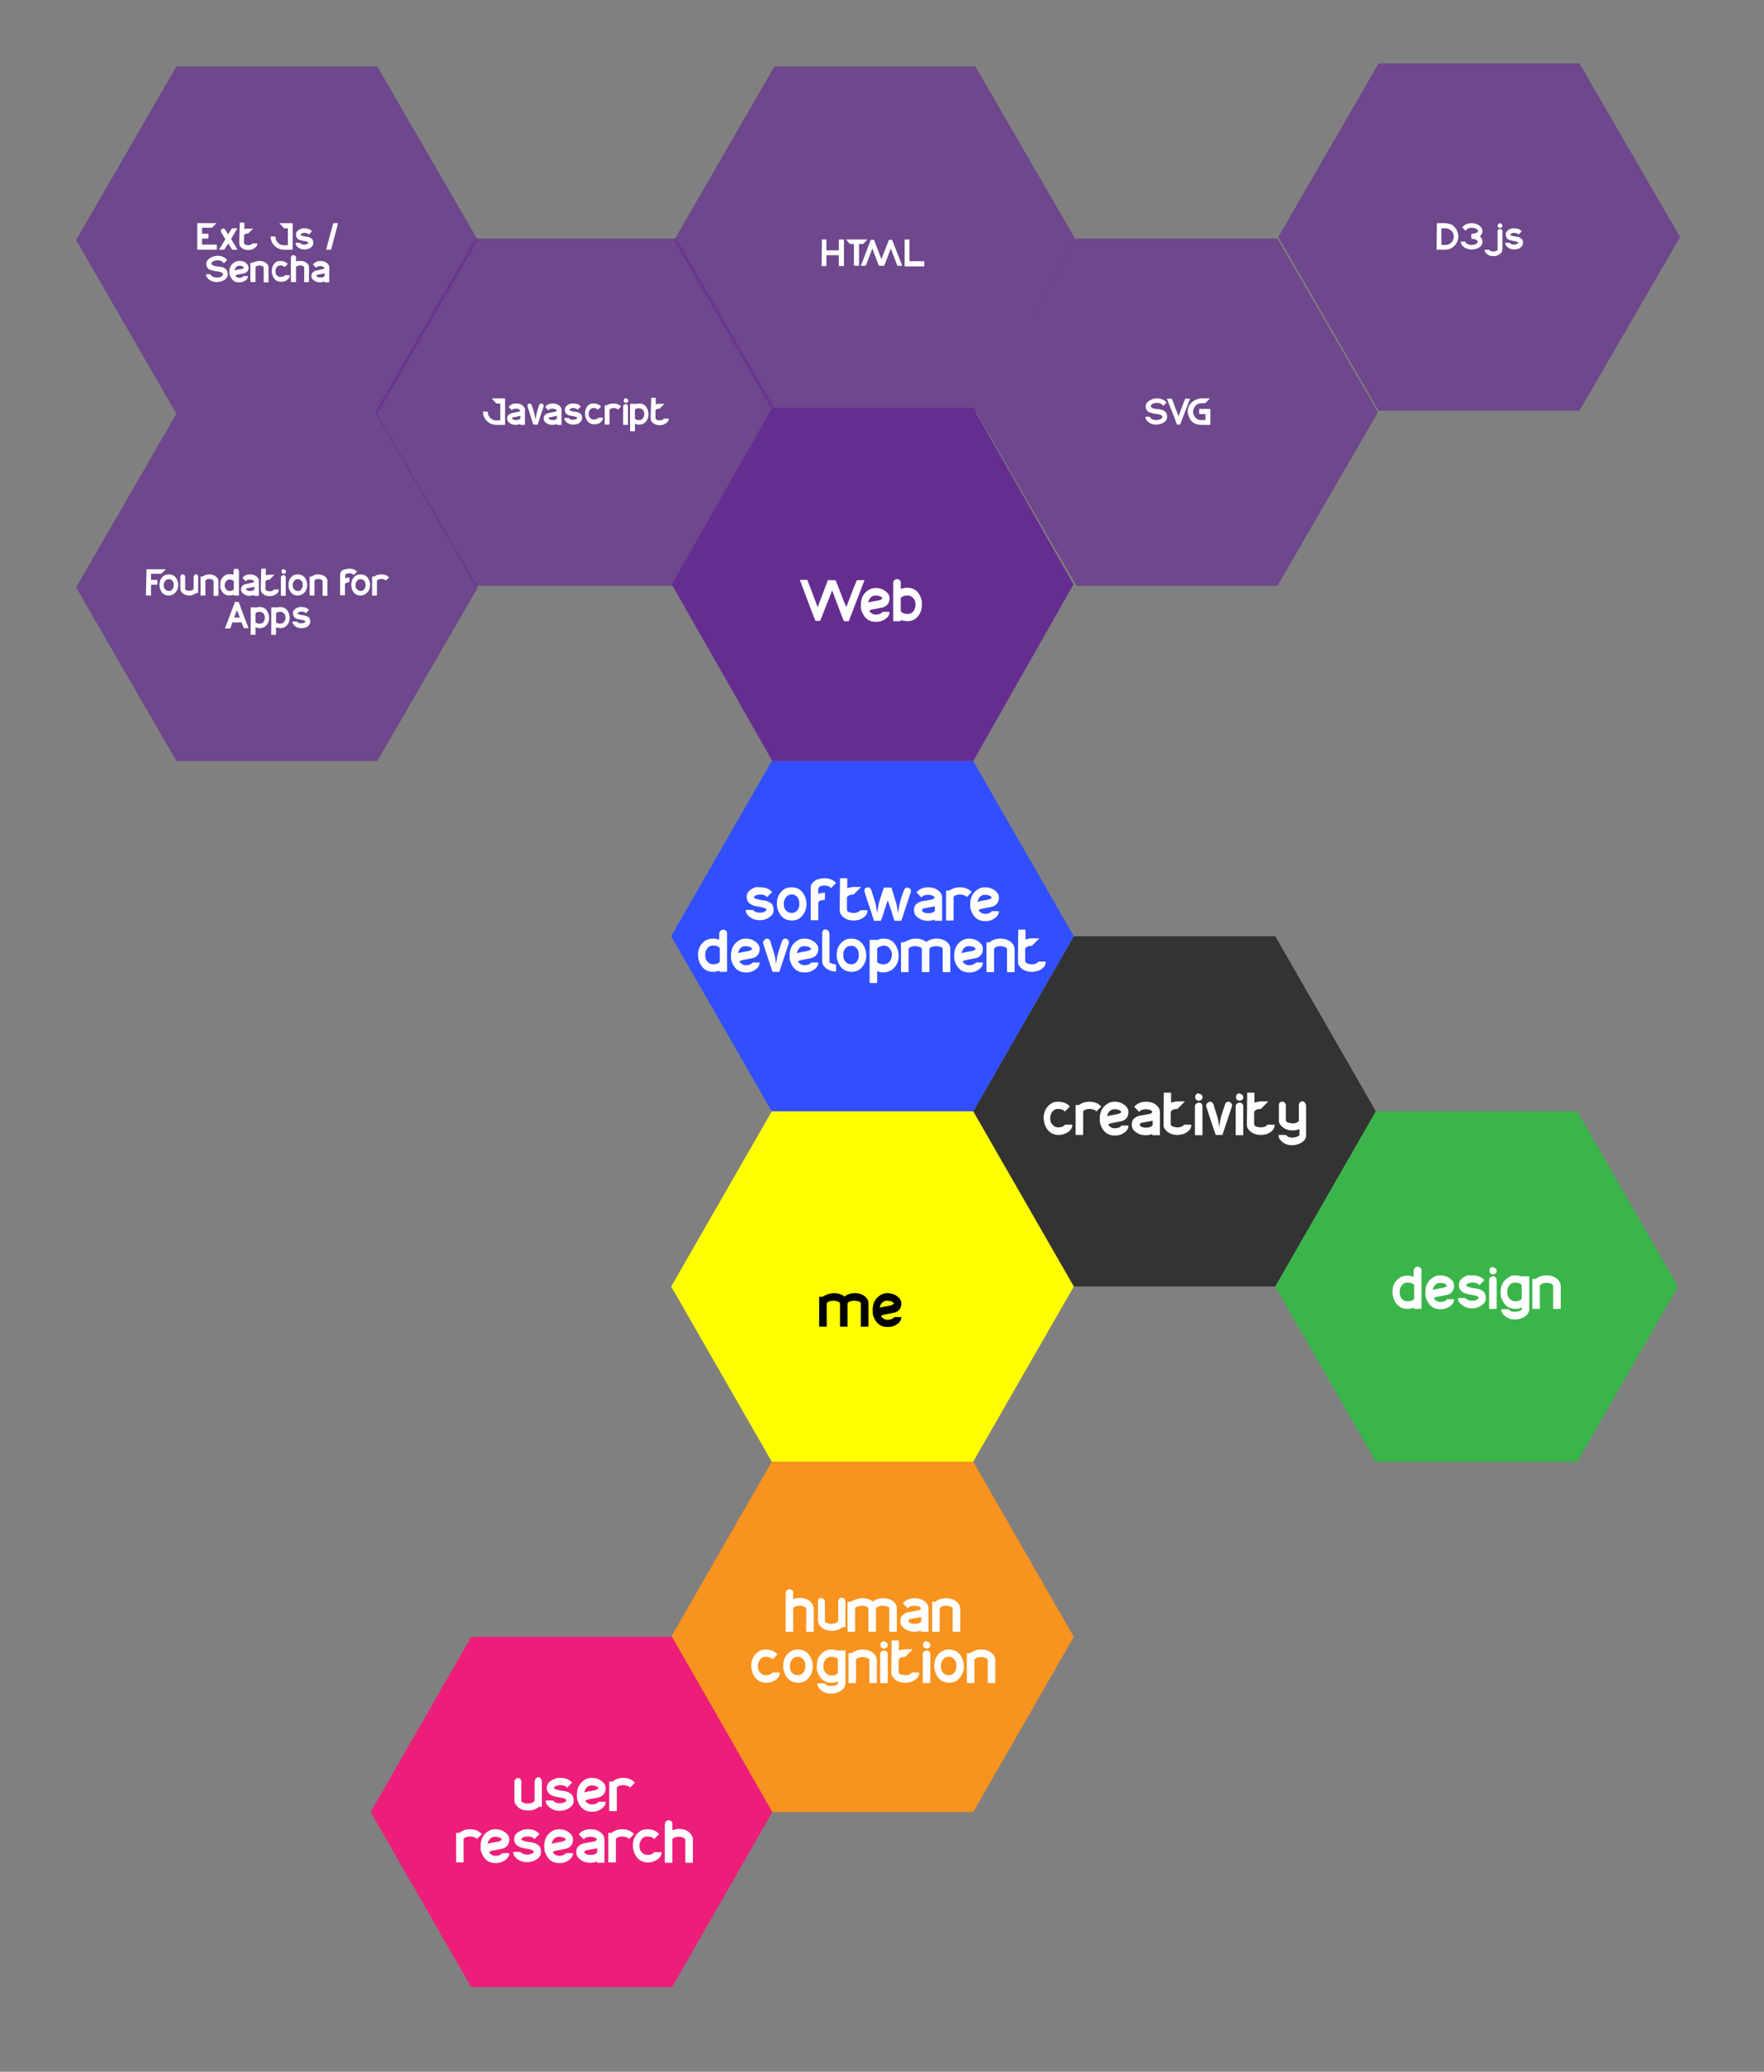 <?xml version="1.0" encoding="utf-8"?>
<!-- Generator: Adobe Illustrator 19.1.0, SVG Export Plug-In . SVG Version: 6.00 Build 0)  -->
<!DOCTYPE svg PUBLIC "-//W3C//DTD SVG 1.1//EN" "http://www.w3.org/Graphics/SVG/1.1/DTD/svg11.dtd">
<svg version="1.1" id="Layer_1" xmlns="http://www.w3.org/2000/svg" xmlns:xlink="http://www.w3.org/1999/xlink" x="0px" y="0px"
	 viewBox="154 -109.2 584 686" enable-background="new 154 -109.2 584 686" xml:space="preserve">
<rect x="154" y="-109.2" width="584" height="686" fill="#808080" stroke="none"/>
<polygon fill="#F7931E" points="409.5,490.8 376.2,432.8 409.5,374.8 476.2,374.8 509.5,432.8 476.2,490.8 "/>
<polygon fill="#333333" points="509.5,316.8 476.2,258.8 509.5,200.8 576.2,200.8 609.5,258.8 576.2,316.8 "/>
<polygon fill="#39B54A" points="609.5,374.8 576.2,316.8 609.5,258.8 676.2,258.8 709.5,316.8 676.2,374.8 "/>
<polygon fill="#314FFF" points="409.5,258.8 376.2,200.8 409.5,142.8 476.2,142.8 509.5,200.8 476.2,258.8 "/>
<polygon fill="#FFFF00" points="409.5,374.8 376.2,316.8 409.5,258.8 476.2,258.8 509.5,316.8 476.2,374.8 "/>
<g>
	<path fill="#FFFFFF" d="M504.2,255.6L504.2,255.6c1.7,0,3.1,0.5,4,1.6l0,0l-1.7,1.7l0,0c-0.2-0.5-0.8-0.8-1.9-0.9h-0.4
		c-1.3,0-2.1,0.9-2.5,2.6v0.4l0,0l0,0v0.3c0,1.1,0.5,1.9,1.6,2.6c0.4,0.1,0.7,0.2,1,0.2c1.1,0,1.8-0.3,2.3-0.9h2.3l0.1,0.1v0.1
		c0,0.9-0.6,1.8-1.8,2.5c-0.9,0.5-1.8,0.7-2.7,0.7c-2.2,0-3.7-1.1-4.6-3.4c-0.2-0.8-0.4-1.5-0.4-2.1c0-2.1,0.8-3.8,2.5-4.9
		C502.5,255.8,503.3,255.6,504.2,255.6z"/>
	<path fill="#FFFFFF" d="M514.6,255.6L514.6,255.6c1.7,0,3,0.5,4,1.6l0,0l-1.7,1.7l0,0c0-0.4-0.6-0.7-1.9-0.9h-0.5
		c-1.1,0.1-1.8,0.4-1.9,0.9v7.6l-0.1,0.1h-2.3l-0.1-0.1v-9.7l0.1-0.1h1C512.1,256,513.3,255.6,514.6,255.6z"/>
	<path fill="#FFFFFF" d="M523,255.6c1.8,0,3.2,0.7,4.2,2c0.3,0.5,0.4,1,0.4,1.4c0,1.5-0.7,2.5-2.1,3c-0.8,0.2-2,0.4-3.6,0.7
		c-0.7,0.2-1,0.4-1,0.6c0.6,0.7,1.3,1.1,2.1,1.1c1.1,0,1.8-0.3,2.3-0.9h2.3l0,0l0,0c0,1.3-0.9,2.3-2.6,3c-0.5,0.2-1.2,0.3-2,0.3
		c-2.3,0-3.8-1.2-4.7-3.7c-0.2-0.6-0.2-1.2-0.2-1.8v-0.2c0-2.2,0.9-3.9,2.8-5C521.6,255.7,522.3,255.6,523,255.6z M520.5,260.4
		c0.7-0.2,1.9-0.4,3.5-0.7c0.8-0.2,1.2-0.5,1.2-0.7v-0.1c-0.4-0.5-1.1-0.8-2.1-0.8h-0.2c-1.1,0-1.9,0.7-2.3,2L520.5,260.4
		L520.5,260.4z"/>
	<path fill="#FFFFFF" d="M533.4,255.6c2.1,0,3.5,0.8,4.4,2.3c0.1,0.4,0.2,0.7,0.2,1v7.7l-0.1,0.1h-2.3c-0.1,0-0.1-0.1-0.1-0.4
		c-0.8,0.3-1.5,0.4-2.2,0.4c-1.7,0-3-0.6-4.1-1.8c-0.3-0.5-0.5-1-0.5-1.5V263c0-1.3,0.8-2.2,2.3-2.7l3.8-0.7
		c0.4-0.2,0.7-0.4,0.7-0.6c-0.1-0.5-0.8-0.8-1.9-0.9h-0.5c-1.1,0.1-1.7,0.4-1.9,0.9l0,0l-1.7-1.7l0,0
		C530.5,256.1,531.8,255.6,533.4,255.6z M531.3,263.3L531.3,263.3c0.4,0.7,1.2,0.9,2.2,0.9s1.7-0.3,2.1-0.8v-0.2v-1.3l-3.8,0.7
		C531.5,262.8,531.3,263,531.3,263.3z"/>
	<path fill="#FFFFFF" d="M539.3,252.6h2.3l0.1,0.1v3.2l0,0c0.7-0.2,1.4-0.4,2.1-0.4h2.5l0,0l-2.5,2.5h-0.1c-1,0-1.7,0.3-2.1,0.9v4.1
		c0,0.6,0.7,1,2.1,1.1h0.1c1,0,1.8-0.3,2.2-0.9h2.3l0.1,0.1c0,1.3-0.9,2.3-2.6,3c-0.8,0.2-1.4,0.3-2,0.3c-2,0-3.5-0.8-4.4-2.3
		c-0.2-0.4-0.2-1-0.2-1.7L539.3,252.6L539.3,252.6z"/>
	<path fill="#FFFFFF" d="M550.9,252.9c0.8,0.2,1.2,0.6,1.2,1.1v0.2c0,0.6-0.4,0.9-1.1,1.1h-0.2c-0.7-0.2-1.1-0.5-1.1-1.1v-0.3
		c0-0.5,0.3-0.8,0.9-1.1L550.9,252.9z M550.8,255.9h0.2c0.5,0,0.9,0.3,1.1,1v9.7l-0.1,0.1h-2.3l-0.1-0.1V257
		C549.7,256.4,550.1,256.1,550.8,255.9z"/>
	<path fill="#FFFFFF" d="M554.7,255.6c0.6,0,1.1,0.6,1.3,1.8c0.9,2.7,1.4,4.4,1.4,5l0.2,1.7l0,0c0.3-2.1,0.6-3.6,0.9-4.3
		c0.7-2.3,1.1-3.5,1.3-3.8c0.3-0.3,0.6-0.4,0.9-0.4c0.6,0,1,0.4,1.2,1.1v0.3l-3.2,9.6l0,0h-2.2c-0.1-0.1-0.8-2.3-2.3-6.8l-0.9-2.8
		v-0.3C553.6,256,554.1,255.6,554.7,255.6z"/>
	<path fill="#FFFFFF" d="M564.4,252.9c0.8,0.2,1.2,0.6,1.2,1.1v0.2c0,0.6-0.4,0.9-1.1,1.1h-0.2c-0.7-0.2-1.1-0.5-1.1-1.1v-0.3
		c0-0.5,0.3-0.8,0.9-1.1L564.4,252.9z M564.3,255.9h0.2c0.5,0,0.9,0.3,1.1,1v9.7l-0.1,0.1h-2.3l-0.1-0.1V257
		C563.2,256.4,563.5,256.1,564.3,255.9z"/>
	<path fill="#FFFFFF" d="M566.9,252.6h2.3l0.1,0.1v3.2l0,0c0.7-0.2,1.4-0.4,2.1-0.4h2.5l0,0l-2.5,2.5h-0.1c-1,0-1.7,0.3-2.1,0.9v4.1
		c0,0.6,0.7,1,2.1,1.1h0.1c1,0,1.8-0.3,2.2-0.9h2.3l0.1,0.1c0,1.3-0.9,2.3-2.6,3c-0.8,0.2-1.4,0.3-2,0.3c-2,0-3.5-0.8-4.4-2.3
		c-0.2-0.4-0.2-1-0.2-1.7L566.9,252.6L566.9,252.6z"/>
	<path fill="#FFFFFF" d="M578.4,255.6h0.2c0.5,0,0.9,0.3,1.1,1v5.2c0,0.5,0.7,0.8,2.2,1c1,0,1.7-0.3,2.1-0.8v-0.2V257
		c0-0.9,0.3-1.4,1-1.5h0.3c0.4,0,0.7,0.3,1,1l0.1,0.3v10c0,1.1-0.7,2-2.2,2.7c-0.8,0.3-1.5,0.5-2.2,0.5h-0.3c-1.6,0-2.9-0.6-3.9-1.8
		c-0.4-0.5-0.5-1-0.5-1.5l0.1-0.1h2.3c0.5,0.6,1.2,0.9,2.3,0.9c1.4-0.2,2.2-0.5,2.2-1v-1.8c-0.7,0.2-1.4,0.4-1.9,0.4h-0.5
		c-1.6,0-2.9-0.6-3.9-1.8c-0.4-0.5-0.5-1-0.5-1.5v-5.3C577.5,256,577.8,255.6,578.4,255.6z"/>
</g>
<g>
	<path fill="#FFFFFF" d="M405.7,184.6c1.7,0,3,0.5,3.9,1.6l0,0l-1.7,1.7l0,0c-0.2-0.5-0.8-0.8-1.9-0.9h-0.5
		c-1.1,0.1-1.8,0.4-1.9,0.9l0,0c0,0.4,1.2,0.8,3.6,1.1c1,0.2,1.8,0.6,2.3,1.1c0.4,0.5,0.6,1.2,0.6,2v0.2c0,1-0.6,1.8-1.8,2.5
		c-0.9,0.5-1.8,0.7-2.8,0.7c-1.8,0-3.2-0.7-4.2-2c-0.3-0.4-0.4-0.9-0.4-1.3l0,0l0.1-0.1h2.3c0.5,0.6,1.2,0.9,2.3,0.9
		c1,0,1.7-0.3,2.1-0.8V192c0-0.5-1.1-0.8-3.2-1.1c-2.2-0.4-3.3-1.4-3.3-3.1v-0.1c0-1.5,1.1-2.5,3.2-3.2
		C404.9,184.6,405.3,184.6,405.7,184.6z"/>
	<path fill="#FFFFFF" d="M416.1,184.6c2.3,0,3.9,1.3,4.7,3.9c0.1,0.6,0.2,1.2,0.2,1.6c0,2-0.8,3.6-2.3,4.8c-0.8,0.5-1.7,0.7-2.5,0.7
		c-2.4,0-4-1.3-4.8-3.9c-0.1-0.6-0.2-1.1-0.2-1.4V190c0-2.2,0.9-3.9,2.8-5C414.8,184.7,415.5,184.6,416.1,184.6z M413.5,190v0.2
		c0,1.4,0.6,2.3,1.8,2.8l0.8,0.1c1.3,0,2.1-0.8,2.5-2.3v-0.5v-0.5c0-1.4-0.6-2.3-1.9-2.8h-0.6H416c-1.1,0-1.9,0.7-2.4,2.1
		C413.5,189.4,413.5,189.7,413.5,190z"/>
	<path fill="#FFFFFF" d="M426.9,181.6c1.6,0,3,0.5,3.9,1.6l-1.7,1.7l0,0c-0.2-0.5-0.9-0.8-2.1-0.9l0,0c-1,0-1.7,0.3-2.1,0.8v0.2v1.8
		c0.8-0.3,1.5-0.4,2.2-0.4l0,0v2.3c0,0-0.4,0.1-1.2,0.2c-0.7,0.3-1,0.5-1,0.8v5.7l-0.1,0.1h-2.3l-0.1-0.1v-10.7c0-1,0.6-1.8,1.9-2.6
		C425,181.9,425.9,181.6,426.9,181.6z"/>
	<path fill="#FFFFFF" d="M432.1,181.6h2.3l0.1,0.1v3.2l0,0c0.7-0.2,1.4-0.4,2.1-0.4h2.5l0,0l-2.5,2.5h-0.1c-1,0-1.7,0.3-2.1,0.9v4.1
		c0,0.6,0.7,1,2.1,1.1h0.1c1,0,1.8-0.3,2.2-0.9h2.3l0.1,0.1c0,1.3-0.9,2.3-2.6,3c-0.8,0.2-1.4,0.3-2,0.3c-2,0-3.5-0.8-4.4-2.3
		c-0.2-0.4-0.2-1-0.2-1.7L432.1,181.6L432.1,181.6z"/>
	<path fill="#FFFFFF" d="M441.3,184.6c0.7,0,1.2,0.6,1.4,1.7c0.9,2.7,1.4,4.4,1.4,5.1l0.3,1.7l0,0c0.3-2.3,0.7-4,1.1-5l1.1-3.4h2.5
		c0.1,0.1,0.5,1.6,1.4,4.5c0.2,0.4,0.5,1.8,0.8,4l0,0c0.3-2.3,0.7-3.9,1-4.8c0.7-2.4,1.2-3.5,1.4-3.5c0.2-0.1,0.5-0.2,0.7-0.2
		c0.8,0.1,1.2,0.5,1.2,1.1v0.2l-3.2,9.7h-2.2c-0.1,0-0.5-1.1-1.1-3.3l-1.2-3.5l0,0c-1.5,4.6-2.2,6.8-2.3,6.8h-2.2
		c-0.1,0-0.3-0.8-0.8-2.4c-1.4-4-2.2-6.5-2.4-7.5v-0.1C440.1,185.1,440.5,184.7,441.3,184.6z"/>
	<path fill="#FFFFFF" d="M461.3,184.6c2.1,0,3.5,0.8,4.4,2.3c0.1,0.4,0.2,0.7,0.2,1v7.7l-0.1,0.1h-2.3c-0.1,0-0.1-0.1-0.1-0.4
		c-0.8,0.3-1.5,0.4-2.2,0.4c-1.7,0-3-0.6-4.1-1.8c-0.3-0.5-0.5-1-0.5-1.5V192c0-1.3,0.8-2.2,2.3-2.7l3.8-0.7
		c0.4-0.2,0.7-0.4,0.7-0.6c-0.1-0.5-0.8-0.8-1.9-0.9H461c-1.1,0.1-1.7,0.4-1.9,0.9l0,0l-1.7-1.7l0,0
		C458.4,185.1,459.7,184.6,461.3,184.6z M459.2,192.3L459.2,192.3c0.4,0.7,1.2,0.9,2.2,0.9s1.7-0.3,2.1-0.8v-0.2v-1.3l-3.8,0.7
		C459.4,191.9,459.2,192,459.2,192.3z"/>
	<path fill="#FFFFFF" d="M471.7,184.6h0.1c1.6,0,2.9,0.5,3.9,1.6l0,0l-1.7,1.7l0,0c0-0.4-0.6-0.7-1.9-0.9h-0.5
		c-1.1,0.1-1.8,0.4-1.9,0.9v7.6l-0.1,0.1h-2.3l-0.1-0.1v-9.7l0.1-0.1h1C469.2,185,470.4,184.6,471.7,184.6z"/>
	<path fill="#FFFFFF" d="M480.1,184.6c1.8,0,3.2,0.7,4.2,2c0.3,0.5,0.4,1,0.4,1.4c0,1.5-0.7,2.5-2.1,3c-0.8,0.2-2,0.4-3.6,0.7
		c-0.7,0.2-1,0.4-1,0.6c0.6,0.7,1.3,1.1,2.1,1.1c1.1,0,1.8-0.3,2.3-0.9h2.3l0,0l0,0c0,1.3-0.9,2.3-2.6,3c-0.5,0.2-1.2,0.3-2,0.3
		c-2.3,0-3.8-1.2-4.7-3.7c-0.2-0.6-0.2-1.2-0.2-1.8v-0.2c0-2.2,0.9-3.9,2.8-5C478.7,184.7,479.4,184.6,480.1,184.6z M477.6,189.4
		c0.7-0.2,1.9-0.4,3.5-0.7c0.8-0.2,1.2-0.5,1.2-0.7v-0.1c-0.4-0.5-1.1-0.8-2.1-0.8H480c-1.1,0-1.9,0.7-2.3,2L477.6,189.4
		L477.6,189.4z"/>
	<path fill="#FFFFFF" d="M393.5,198.6c0.8,0.2,1.2,0.6,1.2,1.1v12.8l-0.1,0.1h-2.3c-0.1,0-0.1-0.1-0.1-0.4c-0.8,0.3-1.5,0.4-2.1,0.4
		c-2.2,0-3.7-1.1-4.6-3.3c-0.2-0.7-0.4-1.4-0.4-2.1V207c0-2.1,0.8-3.7,2.5-4.8c0.7-0.4,1.5-0.6,2.4-0.6l0,0c0.7,0,1.4,0.1,2.1,0.4
		v-1.8c0-0.6,0.2-1,0.5-1.3C392.9,198.8,393.2,198.7,393.5,198.6z M387.5,207v0.2c0,1.3,0.6,2.3,1.8,2.8l0.8,0.1
		c1.1,0,1.8-0.3,2.2-0.9v-4.5c-0.4-0.5-1.1-0.8-2-0.8H390c-1.1,0-1.9,0.7-2.4,2C387.5,206.4,387.5,206.7,387.5,207z"/>
	<path fill="#FFFFFF" d="M400.9,201.6c1.8,0,3.2,0.7,4.2,2c0.3,0.5,0.4,1,0.4,1.4c0,1.5-0.7,2.5-2.1,3c-0.8,0.2-2,0.4-3.6,0.7
		c-0.7,0.2-1,0.4-1,0.6c0.6,0.7,1.3,1.1,2.1,1.1c1.1,0,1.8-0.3,2.3-0.9h2.3l0,0l0,0c0,1.3-0.9,2.3-2.6,3c-0.5,0.2-1.2,0.3-2,0.3
		c-2.3,0-3.8-1.2-4.7-3.7c-0.2-0.6-0.2-1.2-0.2-1.8v-0.2c0-2.2,0.9-3.9,2.8-5C399.5,201.7,400.2,201.6,400.9,201.6z M398.3,206.4
		c0.7-0.2,1.9-0.4,3.5-0.7c0.8-0.2,1.2-0.5,1.2-0.7v-0.1c-0.4-0.5-1.1-0.8-2.1-0.8h-0.2c-1.1,0-1.9,0.7-2.3,2L398.3,206.4
		L398.3,206.4z"/>
	<path fill="#FFFFFF" d="M408,201.6c0.6,0,1.1,0.6,1.3,1.8c0.9,2.7,1.4,4.4,1.4,5l0.2,1.7l0,0c0.3-2.1,0.6-3.6,0.9-4.3
		c0.7-2.3,1.1-3.5,1.3-3.8c0.3-0.3,0.6-0.4,0.9-0.4c0.6,0,1,0.4,1.2,1.1v0.3l-3.2,9.6l0,0h-2.2c-0.1-0.1-0.8-2.3-2.3-6.8l-0.9-2.8
		v-0.3C407,202,407.4,201.6,408,201.6z"/>
	<path fill="#FFFFFF" d="M420.3,201.6c1.8,0,3.2,0.7,4.2,2c0.3,0.5,0.4,1,0.4,1.4c0,1.5-0.7,2.5-2.1,3c-0.8,0.2-2,0.4-3.6,0.7
		c-0.7,0.2-1,0.4-1,0.6c0.6,0.7,1.3,1.1,2.1,1.1c1.1,0,1.8-0.3,2.3-0.9h2.3l0,0l0,0c0,1.3-0.9,2.3-2.6,3c-0.5,0.2-1.2,0.3-2,0.3
		c-2.3,0-3.8-1.2-4.7-3.7c-0.2-0.6-0.2-1.2-0.2-1.8v-0.2c0-2.2,0.9-3.9,2.8-5C418.9,201.7,419.6,201.6,420.3,201.6z M417.8,206.4
		c0.7-0.2,1.9-0.4,3.5-0.7c0.8-0.2,1.2-0.5,1.2-0.7v-0.1c-0.4-0.5-1.1-0.8-2.1-0.8h-0.2c-1.1,0-1.9,0.7-2.3,2L417.8,206.4
		L417.8,206.4z"/>
	<path fill="#FFFFFF" d="M427.3,198.6c0.8,0,1.2,0.5,1.3,1.4v9.2c0,0.4,0.6,0.7,1.7,0.9c0.3,0,0.5,0,0.5,0.1v2.3l0,0l0,0
		c-1.8,0-3.2-0.7-4.2-2c-0.3-0.5-0.4-1-0.4-1.5v-9.3c0-0.6,0.3-1,0.9-1.2L427.3,198.6z"/>
	<path fill="#FFFFFF" d="M435.9,201.6c2.3,0,3.9,1.3,4.7,3.9c0.1,0.6,0.2,1.2,0.2,1.6c0,2-0.8,3.6-2.3,4.8c-0.8,0.5-1.7,0.7-2.5,0.7
		c-2.4,0-4-1.3-4.8-3.9c-0.1-0.6-0.2-1.1-0.2-1.4V207c0-2.2,0.9-3.9,2.8-5C434.5,201.7,435.2,201.6,435.9,201.6z M433.2,207v0.2
		c0,1.4,0.6,2.3,1.8,2.8l0.8,0.1c1.3,0,2.1-0.8,2.5-2.3v-0.5v-0.5c0-1.4-0.6-2.3-1.9-2.8h-0.6h-0.2c-1.1,0-1.9,0.7-2.4,2.1
		C433.2,206.4,433.2,206.7,433.2,207z"/>
	<path fill="#FFFFFF" d="M446.4,201.6h0.2c2.3,0,3.8,1.2,4.6,3.7c0.2,0.6,0.3,1.3,0.3,1.9c0,2.2-0.8,3.8-2.5,4.9
		c-0.8,0.4-1.6,0.7-2.4,0.7c-0.7,0-1.4-0.1-2.2-0.4v3.8l-0.1,0.1H442l-0.1-0.1v-14.1l0.1-0.1h2.3l0.1,0.1
		C445.2,201.7,445.8,201.6,446.4,201.6z M444.4,205v4.2c0,0.4,0.6,0.7,1.7,0.9h0.5c1.2,0,2-0.7,2.5-2c0.1-0.3,0.1-0.6,0.2-1.1
		c0-1.3-0.6-2.3-1.7-2.9c-0.3-0.1-0.6-0.2-0.9-0.2h-0.3C445.2,204.2,444.5,204.5,444.4,205z"/>
	<path fill="#FFFFFF" d="M457.3,201.6L457.3,201.6c1.3,0,2.5,0.4,3.4,1.1c0.9-0.7,2-1.1,3.3-1.1h0.1c1.8,0,3.2,0.6,4.1,1.9
		c0.3,0.5,0.4,0.9,0.4,1.3v7.8l-0.1,0.1h-2.3l-0.1-0.1V205c0-0.5-0.7-0.8-2-0.9h-0.4c-1.2,0.1-1.8,0.4-2,0.9v7.6l-0.1,0.1h-2.3
		l-0.1-0.1v-7.5c0-0.5-0.6-0.8-1.8-1h-0.6c-0.9,0-1.6,0.3-2,0.8v7.7l-0.1,0.1h-2.3l-0.1-0.1v-9.7l0.1-0.1h0.9
		C454.7,202,455.9,201.6,457.3,201.6z"/>
	<path fill="#FFFFFF" d="M474.8,201.6c1.8,0,3.2,0.7,4.2,2c0.3,0.5,0.4,1,0.4,1.4c0,1.5-0.7,2.5-2.1,3c-0.8,0.2-2,0.4-3.6,0.7
		c-0.7,0.2-1,0.4-1,0.6c0.6,0.7,1.3,1.1,2.1,1.1c1.1,0,1.8-0.3,2.3-0.9h2.3l0,0l0,0c0,1.3-0.9,2.3-2.6,3c-0.5,0.2-1.2,0.3-2,0.3
		c-2.3,0-3.8-1.2-4.7-3.7c-0.2-0.6-0.2-1.2-0.2-1.8v-0.2c0-2.2,0.9-3.9,2.8-5C473.4,201.7,474.1,201.6,474.8,201.6z M472.3,206.4
		c0.7-0.2,1.9-0.4,3.5-0.7c0.8-0.2,1.2-0.5,1.2-0.7v-0.1c-0.4-0.5-1.1-0.8-2.1-0.8h-0.2c-1.1,0-1.9,0.7-2.3,2L472.3,206.4
		L472.3,206.4z"/>
	<path fill="#FFFFFF" d="M485.2,201.6h0.1c1.7,0,3.1,0.6,4.1,1.9c0.3,0.5,0.5,1,0.5,1.6v7.5l-0.1,0.1h-2.3l-0.1-0.1v-7.5
		c0-0.5-0.6-0.8-1.8-1H485c-0.8,0-1.4,0.3-1.9,0.8v7.7l-0.1,0.1h-2.3l-0.1-0.1v-9.7l0.1-0.1h0.9C482.6,202,483.8,201.6,485.2,201.6z
		"/>
	<path fill="#FFFFFF" d="M491.1,198.6h2.3l0.1,0.1v3.2l0,0c0.7-0.2,1.4-0.4,2.1-0.4h2.5l0,0l-2.5,2.5h-0.1c-1,0-1.7,0.3-2.1,0.9v4.1
		c0,0.6,0.7,1,2.1,1.1h0.1c1,0,1.8-0.3,2.2-0.9h2.3l0.1,0.1c0,1.3-0.9,2.3-2.6,3c-0.8,0.2-1.4,0.3-2,0.3c-2,0-3.5-0.8-4.4-2.3
		c-0.2-0.4-0.2-1-0.2-1.7L491.1,198.6L491.1,198.6z"/>
</g>
<g>
	<path fill="#FFFFFF" d="M623.4,310.2c0.8,0.2,1.2,0.6,1.2,1.1v12.8l-0.1,0.1h-2.3c-0.1,0-0.1-0.1-0.1-0.4c-0.8,0.3-1.5,0.4-2.1,0.4
		c-2.2,0-3.7-1.1-4.6-3.3c-0.2-0.7-0.4-1.4-0.4-2.1v-0.2c0-2.1,0.8-3.7,2.5-4.8c0.7-0.4,1.5-0.6,2.4-0.6l0,0c0.7,0,1.4,0.1,2.1,0.4
		v-1.8c0-0.6,0.2-1,0.5-1.3C622.8,310.3,623.1,310.2,623.4,310.2z M617.4,318.6v0.2c0,1.3,0.6,2.3,1.8,2.8l0.8,0.1
		c1.1,0,1.8-0.3,2.2-0.9v-4.5c-0.4-0.5-1.1-0.8-2-0.8h-0.3c-1.1,0-1.9,0.7-2.4,2C617.4,317.9,617.4,318.3,617.4,318.6z"/>
	<path fill="#FFFFFF" d="M630.8,313.1c1.8,0,3.2,0.7,4.2,2c0.3,0.5,0.4,1,0.4,1.4c0,1.5-0.7,2.5-2.1,3c-0.8,0.2-2,0.4-3.6,0.7
		c-0.7,0.2-1,0.4-1,0.6c0.6,0.7,1.3,1.1,2.1,1.1c1.1,0,1.8-0.3,2.3-0.9h2.3l0,0l0,0c0,1.3-0.9,2.3-2.6,3c-0.5,0.2-1.2,0.3-2,0.3
		c-2.3,0-3.8-1.2-4.7-3.7c-0.2-0.6-0.2-1.2-0.2-1.8v-0.2c0-2.2,0.9-3.9,2.8-5C629.4,313.2,630.1,313.1,630.8,313.1z M628.3,317.9
		c0.7-0.2,1.9-0.4,3.5-0.7c0.8-0.2,1.2-0.5,1.2-0.7v-0.1c-0.4-0.5-1.1-0.8-2.1-0.8h-0.2c-1.1,0-1.9,0.7-2.3,2L628.3,317.9
		L628.3,317.9z"/>
	<path fill="#FFFFFF" d="M641.5,313.1c1.7,0,3,0.5,3.9,1.6l0,0l-1.7,1.7l0,0c-0.2-0.5-0.8-0.8-1.9-0.9h-0.5
		c-1.1,0.1-1.8,0.4-1.9,0.9l0,0c0,0.4,1.2,0.8,3.6,1.1c1,0.2,1.8,0.6,2.3,1.1c0.4,0.5,0.6,1.2,0.6,2v0.2c0,1-0.6,1.8-1.8,2.5
		c-0.9,0.5-1.8,0.7-2.8,0.7c-1.8,0-3.2-0.7-4.2-2c-0.3-0.4-0.4-0.9-0.4-1.3l0,0l0.1-0.1h2.3c0.5,0.6,1.2,0.9,2.3,0.9
		c1,0,1.7-0.3,2.1-0.8v-0.2c0-0.5-1.1-0.8-3.2-1.1c-2.2-0.4-3.3-1.4-3.3-3.1v-0.1c0-1.5,1.1-2.5,3.2-3.2
		C640.7,313.2,641.2,313.1,641.5,313.1z"/>
	<path fill="#FFFFFF" d="M648.3,310.4c0.8,0.2,1.2,0.6,1.2,1.1v0.2c0,0.6-0.4,0.9-1.1,1.1h-0.2c-0.7-0.2-1.1-0.5-1.1-1.1v-0.3
		c0-0.5,0.3-0.8,0.9-1.1L648.3,310.4z M648.2,313.4h0.2c0.5,0,0.9,0.3,1.1,1v9.7l-0.1,0.1h-2.3l-0.1-0.1v-9.6
		C647.1,313.9,647.4,313.6,648.2,313.4z"/>
	<path fill="#FFFFFF" d="M655.6,313.1h0.2c0.5,0,1.2,0.1,2,0.4l0.1-0.1h2.3l0.1,0.1v10.6c0,1.6-1,2.7-3.1,3.4
		c-0.5,0.1-1,0.2-1.3,0.2h-0.4c-1.8,0-3.1-0.7-4.1-2c-0.2-0.4-0.4-0.9-0.4-1.2v-0.1l0.1-0.1h2.3c0.5,0.6,1.2,0.9,2.3,0.9
		c1.4-0.2,2.2-0.5,2.2-1.1v-0.3c-0.8,0.3-1.6,0.4-2.2,0.4c-2.3,0-3.8-1.2-4.7-3.7c-0.2-0.6-0.2-1.2-0.2-1.8c0-2.4,1-4.1,2.9-5.1
		C654.2,313.2,654.9,313.1,655.6,313.1z M653,318.7c0,1.2,0.5,2.1,1.5,2.7c0.4,0.2,0.8,0.3,1.1,0.3c1.5-0.1,2.2-0.5,2.2-1.1v-4.1
		c0-0.5-0.6-0.8-1.8-1h-0.4c-1.2,0-2.1,0.7-2.5,2.1C653,318,653,318.4,653,318.7z"/>
	<path fill="#FFFFFF" d="M666,313.1L666,313.1c1.8,0,3.2,0.6,4.2,1.9c0.3,0.5,0.5,1,0.5,1.6v7.5l-0.1,0.1h-2.3l-0.1-0.1v-7.5
		c0-0.5-0.6-0.8-1.8-1h-0.7c-0.8,0-1.4,0.3-1.9,0.8v7.7l-0.1,0.1h-2.3l-0.1-0.1v-9.7l0.1-0.1h0.9C663.5,313.5,664.6,313.1,666,313.1
		z"/>
</g>
<g>
	<path fill="#FFFFFF" d="M415.4,417c0.8,0.2,1.2,0.5,1.2,1.1v2.2l0,0c0.7-0.2,1.4-0.4,2.1-0.4h0.1c1.9,0,3.3,0.7,4.2,2.1
		c0.2,0.5,0.4,0.9,0.4,1.3v0.2v7.5l-0.1,0.1H421l-0.1-0.1v-7.7c-0.5-0.5-1.1-0.8-1.9-0.8h-0.5c-1.1,0.1-1.8,0.4-1.9,0.9v7.6
		l-0.1,0.1h-2.3l-0.1-0.1v-12.3c0-0.8,0.3-1.4,0.8-1.6L415.4,417z"/>
	<path fill="#FFFFFF" d="M425.8,420h0.2c0.5,0,0.9,0.3,1.1,1v6.6c0,0.4,0.6,0.7,1.8,0.9h0.4c1,0,1.7-0.3,2.2-0.9v-6.2
		c0-0.8,0.3-1.3,0.8-1.5c0.1-0.1,0.3-0.1,0.5-0.1l0,0c0.5,0,0.9,0.4,1.1,1.3v8.4l-0.1,0.1h-0.9c-1,0.8-2.2,1.2-3.5,1.2
		c-2,0-3.4-0.7-4.3-2.2c-0.2-0.4-0.3-0.8-0.3-1.2V421c0-0.6,0.3-1,0.9-1.2L425.8,420z"/>
	<path fill="#FFFFFF" d="M439.6,420L439.6,420c1.3,0,2.5,0.4,3.4,1.1c0.9-0.7,2-1.1,3.3-1.1h0.1c1.8,0,3.2,0.6,4.1,1.9
		c0.3,0.5,0.4,0.9,0.4,1.3v7.8l-0.1,0.1h-2.3l-0.1-0.1v-7.6c0-0.5-0.7-0.8-2-0.9H446c-1.2,0.1-1.8,0.4-2,0.9v7.6l-0.1,0.1h-2.3
		l-0.1-0.1v-7.5c0-0.5-0.6-0.8-1.8-1h-0.6c-0.9,0-1.6,0.3-2,0.8v7.7l-0.1,0.1h-2.3l-0.1-0.1v-9.7l0.1-0.1h0.9
		C437.1,420.4,438.3,420,439.6,420z"/>
	<path fill="#FFFFFF" d="M456.8,420c2.1,0,3.5,0.8,4.4,2.3c0.1,0.4,0.2,0.7,0.2,1v7.7l-0.1,0.1H459c-0.1,0-0.1-0.1-0.1-0.4
		c-0.8,0.3-1.5,0.4-2.2,0.4c-1.7,0-3-0.6-4.1-1.8c-0.3-0.5-0.5-1-0.5-1.5v-0.4c0-1.3,0.8-2.2,2.3-2.7l3.8-0.7
		c0.4-0.2,0.7-0.4,0.7-0.6c-0.1-0.5-0.8-0.8-1.9-0.9h-0.5c-1.1,0.1-1.7,0.4-1.9,0.9l0,0l-1.7-1.7l0,0
		C453.9,420.5,455.2,420,456.8,420z M454.7,427.6L454.7,427.6c0.4,0.7,1.2,0.9,2.2,0.9s1.7-0.3,2.1-0.8v-0.2v-1.3l-3.8,0.7
		C454.9,427.2,454.7,427.4,454.7,427.6z"/>
	<path fill="#FFFFFF" d="M467.2,420h0.1c1.7,0,3.1,0.6,4.1,1.9c0.3,0.5,0.5,1,0.5,1.6v7.5l-0.1,0.1h-2.3l-0.1-0.1v-7.5
		c0-0.5-0.6-0.8-1.8-1H467c-0.8,0-1.4,0.3-1.9,0.8v7.7l-0.1,0.1h-2.3l-0.1-0.1v-9.7l0.1-0.1h0.9C464.7,420.4,465.8,420,467.2,420z"
		/>
	<path fill="#FFFFFF" d="M407.4,437L407.4,437c1.7,0,3.1,0.5,4,1.6l0,0l-1.7,1.7l0,0c-0.2-0.5-0.8-0.8-1.9-0.9h-0.4
		c-1.3,0-2.1,0.9-2.5,2.6v0.4l0,0l0,0v0.3c0,1.1,0.5,1.9,1.6,2.6c0.4,0.1,0.7,0.2,1,0.2c1.1,0,1.8-0.3,2.3-0.9h2.3l0.1,0.1v0.1
		c0,0.9-0.6,1.8-1.8,2.5c-0.9,0.5-1.8,0.7-2.7,0.7c-2.2,0-3.7-1.1-4.6-3.4c-0.2-0.8-0.4-1.5-0.4-2.1c0-2.1,0.8-3.8,2.5-4.9
		C405.7,437.2,406.5,437,407.4,437z"/>
	<path fill="#FFFFFF" d="M418.2,437c2.3,0,3.9,1.3,4.7,3.9c0.1,0.6,0.2,1.2,0.2,1.6c0,2-0.8,3.6-2.3,4.8c-0.8,0.5-1.7,0.7-2.5,0.7
		c-2.4,0-4-1.3-4.8-3.9c-0.1-0.6-0.2-1.1-0.2-1.4v-0.3c0-2.2,0.9-3.9,2.8-5C416.8,437.1,417.5,437,418.2,437z M415.5,442.4v0.2
		c0,1.4,0.6,2.3,1.8,2.8l0.8,0.1c1.3,0,2.1-0.8,2.5-2.3v-0.5v-0.5c0-1.4-0.6-2.3-1.9-2.8h-0.6H418c-1.1,0-1.9,0.7-2.4,2.1
		C415.6,441.8,415.5,442.1,415.5,442.4z"/>
	<path fill="#FFFFFF" d="M429.2,437h0.2c0.5,0,1.2,0.1,2,0.4l0.1-0.1h2.3l0.1,0.1V448c0,1.6-1,2.7-3.1,3.4c-0.5,0.1-1,0.2-1.3,0.2
		h-0.4c-1.8,0-3.1-0.7-4.1-2c-0.2-0.4-0.4-0.9-0.4-1.2v-0.1l0.1-0.1h2.3c0.5,0.6,1.2,0.9,2.3,0.9c1.4-0.2,2.2-0.5,2.2-1.1v-0.4
		c-0.8,0.3-1.6,0.4-2.2,0.4c-2.3,0-3.8-1.2-4.7-3.7c-0.2-0.6-0.2-1.2-0.2-1.8c0-2.4,1-4.1,2.9-5.1C427.9,437.1,428.5,437,429.2,437z
		 M426.6,442.6c0,1.2,0.5,2.1,1.5,2.7c0.4,0.2,0.8,0.3,1.1,0.3c1.5-0.1,2.2-0.5,2.2-1.1v-4.1c0-0.5-0.6-0.8-1.8-1h-0.4
		c-1.2,0-2.1,0.7-2.5,2.1C426.6,441.9,426.6,442.2,426.6,442.6z"/>
	<path fill="#FFFFFF" d="M439.6,437h0.1c1.7,0,3.1,0.6,4.1,1.9c0.3,0.5,0.5,1,0.5,1.6v7.5l-0.1,0.1h-2.3l-0.1-0.1v-7.5
		c0-0.5-0.6-0.8-1.8-1h-0.7c-0.8,0-1.4,0.3-1.9,0.8v7.7l-0.1,0.1H435l-0.1-0.1v-9.7l0.1-0.1h0.9C437.1,437.4,438.2,437,439.6,437z"
		/>
	<path fill="#FFFFFF" d="M446.7,434.3c0.8,0.2,1.2,0.6,1.2,1.1v0.2c0,0.6-0.4,0.9-1.1,1.1h-0.2c-0.7-0.2-1.1-0.5-1.1-1.1v-0.3
		c0-0.5,0.3-0.8,0.9-1.1L446.7,434.3z M446.6,437.3h0.2c0.5,0,0.9,0.3,1.1,1v9.7l-0.1,0.1h-2.3l-0.1-0.1v-9.6
		C445.5,437.8,445.8,437.5,446.6,437.3z"/>
	<path fill="#FFFFFF" d="M449.2,434h2.3l0.1,0.1v3.2l0,0c0.7-0.2,1.4-0.4,2.1-0.4h2.5l0,0l-2.5,2.5h-0.1c-1,0-1.7,0.3-2.1,0.9v4.1
		c0,0.6,0.7,1,2.1,1.1h0.1c1,0,1.8-0.3,2.2-0.9h2.3l0.1,0.1c0,1.3-0.9,2.3-2.6,3c-0.8,0.2-1.4,0.3-2,0.3c-2,0-3.5-0.8-4.4-2.3
		c-0.2-0.4-0.2-1-0.2-1.7L449.2,434L449.2,434z"/>
	<path fill="#FFFFFF" d="M460.8,434.3c0.8,0.2,1.2,0.6,1.2,1.1v0.2c0,0.6-0.4,0.9-1.1,1.1h-0.2c-0.7-0.2-1.1-0.5-1.1-1.1v-0.3
		c0-0.5,0.3-0.8,0.9-1.1L460.8,434.3z M460.7,437.3h0.2c0.5,0,0.9,0.3,1.1,1v9.7l-0.1,0.1h-2.3l-0.1-0.1v-9.6
		C459.6,437.8,460,437.5,460.7,437.3z"/>
	<path fill="#FFFFFF" d="M468.2,437c2.3,0,3.9,1.3,4.7,3.9c0.1,0.6,0.2,1.2,0.2,1.6c0,2-0.8,3.6-2.3,4.8c-0.8,0.5-1.7,0.7-2.5,0.7
		c-2.4,0-4-1.3-4.8-3.9c-0.1-0.6-0.2-1.1-0.2-1.4v-0.3c0-2.2,0.9-3.9,2.8-5C466.8,437.1,467.5,437,468.2,437z M465.5,442.4v0.2
		c0,1.4,0.6,2.3,1.8,2.8l0.8,0.1c1.3,0,2.1-0.8,2.5-2.3v-0.5v-0.5c0-1.4-0.6-2.3-1.9-2.8h-0.6H468c-1.1,0-1.9,0.7-2.4,2.1
		C465.5,441.8,465.5,442.1,465.5,442.4z"/>
	<path fill="#FFFFFF" d="M478.8,437h0.1c1.7,0,3.1,0.6,4.1,1.9c0.3,0.5,0.5,1,0.5,1.6v7.5l-0.1,0.1h-2.3L481,448v-7.5
		c0-0.5-0.6-0.8-1.8-1h-0.7c-0.8,0-1.4,0.3-1.9,0.8v7.7l-0.1,0.1h-2.3l-0.1-0.1v-9.7l0.1-0.1h0.9C476.3,437.4,477.5,437,478.8,437z"
		/>
</g>
<g>
	<path d="M430.2,319L430.2,319c1.3,0,2.5,0.4,3.4,1.1c0.9-0.7,2-1.1,3.3-1.1h0.1c1.8,0,3.2,0.6,4.1,1.9c0.3,0.5,0.4,0.9,0.4,1.3v7.8
		l-0.1,0.1h-2.3L439,330v-7.6c0-0.5-0.7-0.8-2-0.9h-0.4c-1.2,0.1-1.8,0.4-2,0.9v7.6l-0.1,0.1h-2.3l-0.1-0.1v-7.5
		c0-0.5-0.6-0.8-1.8-1h-0.6c-0.9,0-1.6,0.3-2,0.8v7.7l-0.1,0.1h-2.3l-0.1-0.1v-9.7l0.1-0.1h0.9C427.7,319.4,428.8,319,430.2,319z"/>
	<path d="M447.8,319c1.8,0,3.2,0.7,4.2,2c0.3,0.5,0.4,1,0.4,1.4c0,1.5-0.7,2.5-2.1,3c-0.8,0.2-2,0.4-3.6,0.7c-0.7,0.2-1,0.4-1,0.6
		c0.6,0.7,1.3,1.1,2.1,1.1c1.1,0,1.8-0.3,2.3-0.9h2.3l0,0l0,0c0,1.3-0.9,2.3-2.6,3c-0.5,0.2-1.2,0.3-2,0.3c-2.3,0-3.8-1.2-4.7-3.7
		c-0.2-0.6-0.2-1.2-0.2-1.8v-0.2c0-2.2,0.9-3.9,2.8-5C446.4,319.1,447.1,319,447.8,319z M445.2,323.8c0.7-0.2,1.9-0.4,3.5-0.7
		c0.8-0.2,1.2-0.5,1.2-0.7v-0.1c-0.4-0.5-1.1-0.8-2.1-0.8h-0.2c-1.1,0-1.9,0.7-2.3,2L445.2,323.8L445.2,323.8z"/>
</g>
<polygon fill="#ED1E79" points="310,548.8 276.7,490.8 310,432.8 376.5,432.8 409.7,490.8 376.5,548.8 "/>
<g>
	<path fill="#FFFFFF" d="M325.3,479.5h0.2c0.5,0,0.9,0.3,1.1,1v6.6c0,0.4,0.6,0.7,1.8,0.9h0.4c1,0,1.7-0.3,2.2-0.9v-6.2
		c0-0.8,0.3-1.3,0.8-1.5c0.1-0.1,0.3-0.1,0.5-0.1l0,0c0.5,0,0.9,0.4,1.1,1.3v8.4l-0.1,0.1h-0.9c-1,0.8-2.2,1.2-3.5,1.2
		c-2,0-3.4-0.7-4.3-2.2c-0.2-0.4-0.3-0.8-0.3-1.2v-6.1C324.3,480.2,324.6,479.8,325.3,479.5L325.3,479.5z"/>
	<path fill="#FFFFFF" d="M339.5,479.5c1.7,0,3,0.5,3.9,1.6l0,0l-1.7,1.7l0,0c-0.2-0.5-0.8-0.8-1.9-0.9h-0.5
		c-1.1,0.1-1.8,0.4-1.9,0.9l0,0c0,0.4,1.2,0.8,3.6,1.1c1,0.2,1.8,0.6,2.3,1.1c0.4,0.5,0.6,1.2,0.6,2v0.2c0,1-0.6,1.8-1.8,2.5
		c-0.9,0.5-1.8,0.7-2.8,0.7c-1.8,0-3.2-0.7-4.2-2c-0.3-0.4-0.4-0.9-0.4-1.3l0,0l0.1-0.1h2.3c0.5,0.6,1.2,0.9,2.3,0.9
		c1,0,1.7-0.3,2.1-0.8v-0.2c0-0.5-1.1-0.8-3.2-1.1c-2.2-0.4-3.3-1.4-3.3-3.1v0.1c0-1.5,1.1-2.5,3.2-3.2
		C338.6,479.5,339.1,479.5,339.5,479.5z"/>
	<path fill="#FFFFFF" d="M349.9,479.5c1.8,0,3.2,0.7,4.2,2c0.3,0.5,0.4,1,0.4,1.4c0,1.5-0.7,2.5-2.1,3c-0.8,0.2-2,0.4-3.6,0.7
		c-0.7,0.2-1,0.4-1,0.6c0.6,0.7,1.3,1.1,2.1,1.1c1.1,0,1.8-0.3,2.3-0.9h2.3l0,0l0,0c0,1.3-0.9,2.3-2.6,3c-0.5,0.2-1.2,0.3-2,0.3
		c-2.3,0-3.8-1.2-4.7-3.7c-0.2-0.6-0.2-1.2-0.2-1.8V485c0-2.2,0.9-3.9,2.8-5C348.5,479.6,349.2,479.5,349.9,479.5z M347.4,484.3
		c0.7-0.2,1.9-0.4,3.5-0.7c0.8-0.2,1.2-0.5,1.2-0.7v-0.1c-0.4-0.5-1.1-0.8-2.1-0.8h-0.2c-1.1,0-1.9,0.7-2.3,2L347.4,484.3
		L347.4,484.3z"/>
	<path fill="#FFFFFF" d="M360.2,479.5h0.1c1.6,0,2.9,0.5,3.9,1.6l0,0l-1.7,1.7l0,0c0-0.4-0.6-0.7-1.9-0.9h-0.5
		c-1.1,0.1-1.8,0.4-1.9,0.9v7.6l-0.1,0.1h-2.3l-0.1-0.1v-9.6l0.1-0.1h1C357.8,479.9,358.9,479.5,360.2,479.5z"/>
	<path fill="#FFFFFF" d="M309.5,496.5h0.1c1.6,0,2.9,0.5,3.9,1.6l0,0l-1.7,1.7l0,0c0-0.4-0.6-0.7-1.9-0.9h-0.5
		c-1.1,0.1-1.8,0.4-1.9,0.9v7.6l-0.1,0.1h-2.3l-0.1-0.1v-9.6l0.1-0.1h1C307.1,496.9,308.2,496.5,309.5,496.5z"/>
	<path fill="#FFFFFF" d="M318,496.5c1.8,0,3.2,0.7,4.2,2c0.3,0.5,0.4,1,0.4,1.4c0,1.5-0.7,2.5-2.1,3c-0.8,0.2-2,0.4-3.6,0.7
		c-0.7,0.2-1,0.4-1,0.6c0.6,0.7,1.3,1.1,2.1,1.1c1.1,0,1.8-0.3,2.3-0.9h2.3l0,0l0,0c0,1.3-0.9,2.3-2.6,3c-0.5,0.2-1.2,0.3-2,0.3
		c-2.3,0-3.8-1.2-4.7-3.7c-0.2-0.6-0.2-1.2-0.2-1.8V502c0-2.2,0.9-3.9,2.8-5C316.6,496.6,317.3,496.5,318,496.5z M315.4,501.3
		c0.7-0.2,1.9-0.4,3.5-0.7c0.8-0.2,1.2-0.5,1.2-0.7v-0.1c-0.4-0.5-1.1-0.8-2.1-0.8h-0.2c-1.1,0-1.9,0.7-2.3,2L315.4,501.3
		L315.4,501.3z"/>
	<path fill="#FFFFFF" d="M328.7,496.5c1.7,0,3,0.5,3.9,1.6l0,0l-1.7,1.7l0,0c-0.2-0.5-0.8-0.8-1.9-0.9h-0.5
		c-1.1,0.1-1.8,0.4-1.9,0.9l0,0c0,0.4,1.2,0.8,3.6,1.1c1,0.2,1.8,0.6,2.3,1.1c0.4,0.5,0.6,1.2,0.6,2v0.2c0,1-0.6,1.8-1.8,2.5
		c-0.9,0.5-1.8,0.7-2.8,0.7c-1.8,0-3.2-0.7-4.2-2c-0.3-0.4-0.4-0.9-0.4-1.3l0,0l0.1-0.1h2.3c0.5,0.6,1.2,0.9,2.3,0.9
		c1,0,1.7-0.3,2.1-0.8v-0.2c0-0.5-1.1-0.8-3.2-1.1c-2.2-0.4-3.3-1.4-3.3-3.1v0.1c0-1.5,1.1-2.5,3.2-3.2
		C327.9,496.5,328.3,496.5,328.7,496.5z"/>
	<path fill="#FFFFFF" d="M339.1,496.5c1.8,0,3.2,0.7,4.2,2c0.3,0.5,0.4,1,0.4,1.4c0,1.5-0.7,2.5-2.1,3c-0.8,0.2-2,0.4-3.6,0.7
		c-0.7,0.2-1,0.4-1,0.6c0.6,0.7,1.3,1.1,2.1,1.1c1.1,0,1.8-0.3,2.3-0.9h2.3l0,0l0,0c0,1.3-0.9,2.3-2.6,3c-0.5,0.2-1.2,0.3-2,0.3
		c-2.3,0-3.8-1.2-4.7-3.7c-0.2-0.6-0.2-1.2-0.2-1.8V502c0-2.2,0.9-3.9,2.8-5C337.7,496.6,338.4,496.5,339.1,496.5z M336.6,501.3
		c0.7-0.2,1.9-0.4,3.5-0.7c0.8-0.2,1.2-0.5,1.2-0.7v-0.1c-0.4-0.5-1.1-0.8-2.1-0.8H339c-1.1,0-1.9,0.7-2.3,2L336.6,501.3
		L336.6,501.3z"/>
	<path fill="#FFFFFF" d="M349.5,496.5c2.1,0,3.5,0.8,4.4,2.3c0.1,0.4,0.2,0.7,0.2,1v7.7l-0.1,0.1h-2.3c-0.1,0-0.1-0.1-0.1-0.4
		c-0.8,0.3-1.5,0.4-2.2,0.4c-1.7,0-3-0.6-4.1-1.8c-0.3-0.5-0.5-1-0.5-1.5v-0.4c0-1.3,0.8-2.2,2.3-2.7l3.8-0.7
		c0.4-0.2,0.7-0.4,0.7-0.6c-0.1-0.5-0.8-0.8-1.9-0.9h-0.5c-1.1,0.1-1.7,0.4-1.9,0.9l0,0l-1.7-1.7l0,0
		C346.6,497,347.9,496.5,349.5,496.5z M347.4,504.1L347.4,504.1c0.4,0.7,1.2,0.9,2.2,0.9s1.7-0.3,2.1-0.8V504v-1.2l-3.8,0.7
		C347.6,503.7,347.4,503.9,347.4,504.1z"/>
	<path fill="#FFFFFF" d="M359.9,496.5h0.1c1.6,0,2.9,0.5,3.9,1.6l0,0l-1.7,1.7l0,0c0-0.4-0.6-0.7-1.9-0.9h-0.5
		c-1.1,0.1-1.8,0.4-1.9,0.9v7.6l-0.1,0.1h-2.3l-0.1-0.1v-9.6l0.1-0.1h1C357.4,496.9,358.6,496.5,359.9,496.5z"/>
	<path fill="#FFFFFF" d="M368.2,496.5L368.2,496.5c1.7,0,3.1,0.5,4,1.6l0,0l-1.7,1.7l0,0c-0.2-0.5-0.8-0.8-1.9-0.9h-0.4
		c-1.3,0-2.1,0.9-2.5,2.6v0.4l0,0l0,0v0.3c0,1.1,0.5,1.9,1.6,2.6c0.4,0.1,0.7,0.2,1,0.2c1.1,0,1.8-0.3,2.3-0.9h2.3l0.1,0.1v0.1
		c0,0.9-0.6,1.8-1.8,2.5c-0.9,0.5-1.8,0.7-2.7,0.7c-2.2,0-3.7-1.1-4.6-3.4c-0.2-0.8-0.4-1.5-0.4-2.1c0-2.1,0.8-3.8,2.5-4.9
		C366.6,496.7,367.4,496.5,368.2,496.5z"/>
	<path fill="#FFFFFF" d="M375.4,493.5c0.8,0.2,1.2,0.5,1.2,1.1v2.2l0,0c0.7-0.2,1.4-0.4,2.1-0.4h0.1c1.9,0,3.3,0.7,4.2,2.1
		c0.2,0.5,0.4,0.9,0.4,1.3v0.2v7.5l-0.1,0.1H381l-0.1-0.1v-7.7c-0.5-0.5-1.1-0.8-1.9-0.8h-0.5c-1.1,0.1-1.8,0.4-1.9,0.9v7.6
		l-0.1,0.1h-2.3l-0.1-0.1v-12.3c0-0.8,0.3-1.4,0.8-1.6L375.4,493.5z"/>
</g>
<polygon fill="#662D91" points="409.7,142.8 376.4,84.3 409.7,25.8 476.2,25.8 509.4,84.3 476.2,142.8 "/>
<g>
	<path fill="#FFFFFF" d="M421.3,82.9l1.6,4.1l1.8,4.9l0,0c0-0.2,1.2-3.2,3.4-9h2.5c0.1,0.1,1.1,2.7,3,7.6l0.6,1.3
		c2.2-5.9,3.4-8.8,3.5-8.9h2.5l0,0l0,0L435,96.5h-1.6c-0.1-0.1-1.4-3.5-3.9-10.2c0,0-1.3,3.3-3.9,9.9c-0.1,0.2-0.1,0.2-0.2,0.2H424
		c-0.1,0-1.8-4.5-5.2-13.6l0,0h2.5V82.9z"/>
	<path fill="#FFFFFF" d="M443.9,85.5c1.8,0,3.2,0.7,4.2,2c0.3,0.5,0.4,1,0.4,1.4c0,1.5-0.7,2.5-2.1,3c-0.8,0.2-2,0.4-3.6,0.7
		c-0.7,0.2-1,0.4-1,0.6c0.6,0.7,1.3,1.1,2.1,1.1c1.1,0,1.8-0.3,2.3-0.9h2.3l0,0l0,0c0,1.3-0.9,2.3-2.6,3c-0.5,0.2-1.2,0.3-2,0.3
		c-2.3,0-3.8-1.2-4.7-3.7c-0.2-0.6-0.2-1.2-0.2-1.8V91c0-2.2,0.9-3.9,2.8-5C442.6,85.6,443.3,85.5,443.9,85.5z M441.4,90.3
		c0.7-0.2,1.9-0.4,3.5-0.7c0.8-0.2,1.2-0.5,1.2-0.7v-0.1c-0.4-0.5-1.1-0.8-2.1-0.8h-0.2c-1.1,0-1.9,0.7-2.3,2L441.4,90.3L441.4,90.3
		z"/>
	<path fill="#FFFFFF" d="M451,82.5c0.8,0.2,1.2,0.5,1.2,1.1v2.2l0,0c0.7-0.2,1.4-0.4,2.1-0.4l0,0c2.3,0,3.9,1.2,4.7,3.7
		c0.2,0.6,0.2,1.1,0.2,1.8v0.2c0,2-0.8,3.6-2.3,4.7c-0.8,0.5-1.7,0.7-2.5,0.7c-1-0.1-1.8-0.2-2.2-0.4v0.3l-0.1,0.1h-2.3l-0.1-0.1
		V83.8c0-0.6,0.3-1,1-1.2L451,82.5z M452.2,89v3.9c0,0.4,0.3,0.7,0.8,0.9c0.4,0.2,0.9,0.3,1.5,0.3c1.2,0,2.1-0.7,2.5-2.2l0.1-0.8V91
		c0-1.5-0.7-2.5-2.1-3h-0.5h-0.3c-0.9,0-1.6,0.3-2,0.8V89z"/>
</g>
<polygon opacity="0.69" fill="#662D91" enable-background="new    " points="410.4,27.8 377.2,-29.7 410.4,-87.2 476.9,-87.2 
	510.2,-29.7 476.9,27.8 "/>
<g>
	<path fill="#FFFFFF" d="M426.1-29.9h1.4l0.1,0.1v3.5h4.1v-3.5l0.1-0.1h1.5l0.1,0.1v8.6l-0.1,0.1h-1.5l-0.1-0.1v-3.5h-4.1v3.5
		l-0.1,0.1h-1.4l-0.1-0.1L426.1-29.9L426.1-29.9z"/>
	<path fill="#FFFFFF" d="M434.1-29.9h7.1l0,0l-1.5,1.5h-1.3v7.1l-0.1,0.1h-1.5l-0.1-0.1v-7.1h-1.3L434.1-29.9L434.1-29.9z"/>
	<path fill="#FFFFFF" d="M443.3-29.8c0.1,0,0.3,0.6,0.7,1.7l1.8,4.7l0,0l2.5-6.4l0,0h1c0.1,0,0.3,0.7,0.9,2.2l2.5,6.4l0,0h-1.6
		l-1-2.6l-1.2-3.1l0,0c-1.4,3.8-2.2,5.7-2.2,5.7H445c-0.1-0.1-0.8-2-2.2-5.7l0,0c-1.4,3.7-2.1,5.6-2.2,5.7H439v0l3.3-8.6H443.3z"/>
	<path fill="#FFFFFF" d="M453.5-29.9h1.5l0.1,0.1v7.1h4.8l0.1,0.1v1.5l-0.1,0.1h-6.3l-0.1-0.1V-29.9L453.5-29.9z"/>
</g>
<polygon opacity="0.69" fill="#662D91" enable-background="new    " points="510.4,84.8 477.2,27.3 510.4,-30.2 576.9,-30.2 
	610.2,27.3 576.9,84.8 "/>
<polygon opacity="0.69" fill="#662D91" enable-background="new    " points="311.4,84.8 278.2,27.3 311.4,-30.2 377.9,-30.2 
	411.2,27.3 377.9,84.8 "/>
<g>
	<path fill="#FFFFFF" d="M316.8,22.7h4.3l0.1,0.1v8.6l-0.1,0.1h-2.5c-1.4,0-2.4-0.4-3.2-1.1c-1-0.9-1.5-2-1.5-3.3l0,0h1.5l0.1,0.1
		c0,1,0.5,1.9,1.5,2.5c0.4,0.2,0.8,0.3,1.3,0.3h1.3v-5.6h-1.3L316.8,22.7L316.8,22.7z"/>
	<path fill="#FFFFFF" d="M324.9,24.4c1.3,0,2.2,0.5,2.8,1.5c0.1,0.2,0.1,0.4,0.1,0.6v4.9l-0.1,0.1h-1.4c0,0-0.1-0.1-0.1-0.3
		c-0.5,0.2-1,0.3-1.4,0.3c-1.1,0-1.9-0.4-2.6-1.1c-0.2-0.3-0.3-0.6-0.3-0.9v-0.2c0-0.8,0.5-1.4,1.5-1.7l2.4-0.5
		c0.3-0.1,0.4-0.2,0.4-0.4c-0.1-0.3-0.5-0.5-1.2-0.6h-0.3c-0.7,0.1-1.1,0.2-1.2,0.6l0,0l-1.1-1.1l0,0
		C323,24.7,323.8,24.4,324.9,24.4z M323.5,29.3L323.5,29.3c0.3,0.4,0.7,0.6,1.4,0.6c0.6,0,1.1-0.2,1.4-0.5v-0.1v-0.8l-2.4,0.5
		C323.6,29,323.5,29.1,323.5,29.3z"/>
	<path fill="#FFFFFF" d="M329.4,24.4c0.4,0,0.7,0.4,0.8,1.1c0.6,1.7,0.9,2.8,0.9,3.2l0.2,1.1l0,0c0.2-1.4,0.4-2.3,0.5-2.7
		c0.5-1.5,0.7-2.3,0.8-2.4c0.2-0.2,0.4-0.3,0.6-0.3c0.4,0,0.6,0.2,0.8,0.7v0.2l-2,6.1l0,0h-1.4c-0.1,0-0.5-1.5-1.4-4.3l-0.6-1.8
		v-0.2C328.7,24.6,329,24.4,329.4,24.4z"/>
	<path fill="#FFFFFF" d="M337,24.4c1.3,0,2.2,0.5,2.8,1.5c0.1,0.2,0.1,0.4,0.1,0.6v4.9l-0.1,0.1h-1.4c0,0-0.1-0.1-0.1-0.3
		c-0.5,0.2-1,0.3-1.4,0.3c-1.1,0-1.9-0.4-2.6-1.1c-0.2-0.3-0.3-0.6-0.3-0.9v-0.2c0-0.8,0.5-1.4,1.5-1.7l2.4-0.5
		c0.3-0.1,0.4-0.2,0.4-0.4c-0.1-0.3-0.5-0.5-1.2-0.6h-0.3c-0.7,0.1-1.1,0.2-1.2,0.6l0,0l-1.1-1.1l0,0
		C335.1,24.7,335.9,24.4,337,24.4z M335.6,29.3L335.6,29.3c0.3,0.4,0.7,0.6,1.4,0.6c0.6,0,1.1-0.2,1.4-0.5v-0.1v-0.8L336,29
		C335.7,29,335.6,29.1,335.6,29.3z"/>
	<path fill="#FFFFFF" d="M343.8,24.4c1.1,0,1.9,0.3,2.5,1l0,0l-1.1,1.1l0,0c-0.1-0.3-0.5-0.5-1.2-0.6h-0.3c-0.7,0.1-1.1,0.3-1.2,0.6
		l0,0c0,0.3,0.8,0.5,2.3,0.7c0.7,0.1,1.1,0.4,1.5,0.7c0.3,0.3,0.4,0.8,0.4,1.3v0.2c0,0.6-0.4,1.1-1.1,1.6c-0.6,0.3-1.2,0.4-1.8,0.4
		c-1.2,0-2-0.4-2.7-1.3c-0.2-0.3-0.3-0.6-0.3-0.8l0,0l0.1-0.1h1.4c0.3,0.4,0.8,0.6,1.4,0.6s1.1-0.2,1.4-0.5v-0.1
		c0-0.3-0.7-0.5-2-0.7c-1.4-0.2-2.1-0.9-2.1-2v-0.1c0-0.9,0.7-1.6,2.1-2C343.3,24.4,343.6,24.4,343.8,24.4z"/>
	<path fill="#FFFFFF" d="M350.4,24.4L350.4,24.4c1.1,0,1.9,0.3,2.6,1l0,0l-1.1,1.1l0,0c-0.1-0.3-0.5-0.5-1.2-0.6h-0.2
		c-0.8,0-1.4,0.5-1.6,1.6v0.3l0,0l0,0V28c0,0.7,0.3,1.2,1,1.6c0.2,0.1,0.5,0.1,0.7,0.1c0.7,0,1.2-0.2,1.5-0.6h1.4l0.1,0.1v0.1
		c0,0.6-0.4,1.1-1.1,1.6c-0.6,0.3-1.2,0.4-1.7,0.4c-1.4,0-2.4-0.7-2.9-2.2c-0.2-0.5-0.2-1-0.2-1.4c0-1.4,0.5-2.4,1.6-3.1
		C349.4,24.5,349.9,24.4,350.4,24.4z"/>
	<path fill="#FFFFFF" d="M357,24.4L357,24.4c1.1,0,2,0.3,2.6,1l0,0l-1.1,1.1l0,0c0-0.3-0.4-0.5-1.2-0.6H357
		c-0.7,0.1-1.1,0.3-1.2,0.6v4.8l-0.1,0.1h-1.4l-0.1-0.1v-6.2l0.1-0.1h0.6C355.5,24.6,356.2,24.4,357,24.4z"/>
	<path fill="#FFFFFF" d="M361.2,22.7c0.5,0.1,0.8,0.4,0.8,0.7v0.1c0,0.4-0.2,0.6-0.7,0.7h-0.1c-0.5-0.1-0.7-0.3-0.7-0.7v-0.2
		c0-0.3,0.2-0.5,0.6-0.7L361.2,22.7z M361.1,24.6h0.1c0.3,0,0.5,0.2,0.7,0.6v6.2l-0.1,0.1h-1.4l-0.1-0.1v-6.1
		C360.4,24.9,360.6,24.7,361.1,24.6z"/>
	<path fill="#FFFFFF" d="M365.5,24.4h0.1c1.5,0,2.4,0.8,2.9,2.3c0.1,0.4,0.2,0.8,0.2,1.2c0,1.4-0.5,2.4-1.6,3.1
		c-0.5,0.3-1,0.4-1.5,0.4c-0.4,0-0.9-0.1-1.4-0.3v2.4l-0.1,0.1h-1.4l-0.1-0.1v-8.9l0.1-0.1h1.4l0.1,0.1
		C364.7,24.5,365.1,24.4,365.5,24.4z M364.2,26.6v2.7c0,0.3,0.4,0.5,1.1,0.6h0.3c0.8,0,1.3-0.4,1.6-1.3c0.1-0.2,0.1-0.4,0.1-0.7
		c0-0.9-0.4-1.5-1.1-1.8c-0.2-0.1-0.4-0.1-0.6-0.1h-0.2C364.7,26,364.3,26.2,364.2,26.6z"/>
	<path fill="#FFFFFF" d="M369.6,22.5h1.4l0.1,0.1v2.1l0,0c0.5-0.2,0.9-0.2,1.3-0.2h1.6l0,0l-1.6,1.6h-0.1c-0.6,0-1.1,0.2-1.3,0.6
		v2.6c0,0.4,0.4,0.6,1.3,0.7h0.1c0.7,0,1.1-0.2,1.4-0.6h1.5l0.1,0.1c0,0.8-0.6,1.4-1.7,1.9c-0.5,0.1-0.9,0.2-1.3,0.2
		c-1.3,0-2.2-0.5-2.8-1.4c-0.1-0.3-0.2-0.6-0.2-1.1L369.6,22.5L369.6,22.5z"/>
</g>
<g>
	<path fill="#FFFFFF" d="M537,22.7c1.4,0,2.5,0.5,3.2,1.4l0,0l-1.1,1.1c0,0-0.1-0.1-0.1-0.2c-0.4-0.5-1.1-0.8-2-0.8s-1.6,0.3-2,0.8
		v0.2v0.1c0,0.5,0.9,0.9,2.7,1c0.8,0.1,1.3,0.3,1.8,0.6c0.6,0.4,0.9,1.1,0.9,1.9c0,1.1-0.7,1.9-2.2,2.4c-0.5,0.1-1,0.2-1.4,0.2
		c-1.2,0-2.2-0.4-3-1.2c-0.4-0.5-0.6-0.9-0.6-1.4l0,0h1.5c0,0,0.1,0.1,0.1,0.3c0.4,0.5,1.1,0.8,2,0.8c0.8,0,1.5-0.2,1.9-0.7
		c0.1-0.1,0.1-0.2,0.1-0.3v-0.1c0-0.5-0.8-0.9-2.5-1c-0.9-0.2-1.5-0.4-1.9-0.5c-0.7-0.4-1.1-1.1-1.1-1.9c0-1,0.6-1.7,1.9-2.3
		C535.8,22.8,536.4,22.7,537,22.7z"/>
	<path fill="#FFFFFF" d="M540.3,22.8h1.6c0.1,0,0.3,0.7,0.8,2c0.9,2.3,1.4,3.6,1.4,3.7h0.1c1.1-2.9,1.8-4.8,2.2-5.7h1.6l0,0l0,0
		l-3.3,8.6h-1c-0.1-0.1-0.4-0.8-0.8-2.1L540.3,22.8L540.3,22.8z"/>
	<path fill="#FFFFFF" d="M552,22.7h2.4l0.1,0.1l-1.5,1.5h-1.1c-1.3,0-2.2,0.6-2.7,1.8c-0.1,0.3-0.2,0.7-0.2,1.1c0,1,0.5,1.8,1.4,2.4
		c0.4,0.2,0.8,0.3,1.3,0.3h1.4v-2h-2l-0.1-0.1v-1.5l0.1-0.1h3.5l0.1,0.1v5.1l-0.1,0.1H552c-1.4,0-2.4-0.3-3.1-0.9
		c-0.5-0.3-0.8-0.7-1-1.2c-0.4-0.8-0.7-1.5-0.7-2.2c0-1.5,0.6-2.7,1.9-3.6C550,23,550.9,22.7,552,22.7z"/>
</g>
<polygon opacity="0.69" fill="#662D91" enable-background="new    " points="610.4,26.8 577.2,-30.7 610.4,-88.2 676.9,-88.2 
	710.2,-30.7 676.9,26.8 "/>
<g>
	<path fill="#FFFFFF" d="M629.7-35.3h2.6c0.5,0,1.2,0.1,2.1,0.4c0.4,0.1,0.9,0.6,1.5,1.3c0.6,0.8,0.9,1.7,0.9,2.7
		c0,1.5-0.7,2.7-2,3.7c-0.7,0.4-1.5,0.7-2.6,0.7h-2.5l-0.1-0.1L629.7-35.3L629.7-35.3z M631.2-33.7v5.6h1.4c1.1,0,2-0.6,2.5-1.7
		c0.1-0.3,0.2-0.7,0.2-1v-0.1c0-1.1-0.6-1.9-1.7-2.5c-0.4-0.2-0.8-0.2-1.2-0.2h-1.2V-33.7z"/>
	<path fill="#FFFFFF" d="M641.2-35.3c1.3,0,2.4,0.5,3.2,1.4c0.3,0.5,0.4,0.9,0.4,1.2c0,0.7-0.3,1.3-0.9,1.8c0.6,0.4,0.9,1,0.9,1.8
		c0,0.9-0.6,1.7-1.8,2.2c-0.6,0.2-1.2,0.3-1.8,0.3c-1.2,0-2.2-0.4-3-1.2c-0.4-0.5-0.6-0.9-0.6-1.4l0,0h1.5c0,0,0.1,0.1,0.1,0.3
		c0.4,0.5,1.1,0.8,2,0.8c0.8,0,1.5-0.2,1.9-0.7c0.1-0.1,0.1-0.2,0.1-0.3v-0.1c0-0.5-0.7-0.8-2.1-1l0,0v-1.5c0,0,0.4-0.1,1.1-0.2
		c0.7-0.2,1.1-0.4,1.1-0.8v-0.1c0-0.3-0.3-0.6-1-0.8c-0.3-0.1-0.6-0.2-1-0.2c-0.8,0-1.4,0.2-1.9,0.7c-0.1,0.1-0.1,0.2-0.1,0.3h-0.1
		l-1.1-1.1l0,0C638.8-34.8,639.8-35.3,641.2-35.3z"/>
	<path fill="#FFFFFF" d="M650.7-33.4c0.4,0,0.7,0.3,0.7,0.9v5.6c0,0.8-0.2,1.4-0.7,1.7c-0.6,0.5-1.3,0.8-2.1,0.8h-0.3
		c-1.1,0-1.9-0.4-2.6-1.3c-0.1-0.3-0.2-0.6-0.2-0.8l0,0h1.5c0.3,0.4,0.8,0.6,1.4,0.6c0.9-0.1,1.4-0.3,1.4-0.6v-6.2
		c0-0.3,0.2-0.6,0.7-0.7H650.7z M650.6-35.3c0.5,0.1,0.8,0.4,0.8,0.8c0,0.4-0.2,0.6-0.7,0.8h-0.2c-0.5-0.1-0.7-0.4-0.7-0.7v-0.1
		C649.9-34.9,650.1-35.2,650.6-35.3z"/>
	<path fill="#FFFFFF" d="M655.3-33.6c1.1,0,1.9,0.3,2.5,1l0,0l-1.1,1.1l0,0c-0.1-0.3-0.5-0.5-1.2-0.6h-0.3c-0.7,0.1-1.1,0.3-1.2,0.6
		l0,0c0,0.3,0.8,0.5,2.3,0.7c0.7,0.1,1.1,0.4,1.5,0.7c0.3,0.3,0.4,0.8,0.4,1.3v0.2c0,0.6-0.4,1.1-1.1,1.6c-0.6,0.3-1.2,0.4-1.8,0.4
		c-1.2,0-2-0.4-2.7-1.3c-0.2-0.3-0.3-0.6-0.3-0.8l0,0l0.1-0.1h1.4c0.3,0.4,0.8,0.6,1.4,0.6c0.6,0,1.1-0.2,1.4-0.5v-0.1
		c0-0.3-0.7-0.5-2-0.7c-1.4-0.2-2.1-0.9-2.1-2v-0.1c0-0.9,0.7-1.6,2.1-2C654.8-33.6,655.1-33.6,655.3-33.6z"/>
</g>
<polygon opacity="0.69" fill="#662D91" enable-background="new    " points="212.4,27.8 179.2,-29.7 212.4,-87.2 278.9,-87.2 
	312.2,-29.7 278.9,27.8 "/>
<polygon opacity="0.69" fill="#662D91" enable-background="new    " points="212.4,142.8 179.2,85.3 212.4,27.8 278.9,27.8 
	312.2,85.3 278.9,142.8 "/>
<g>
	<path fill="#FFFFFF" d="M219.3-35.3h6.4l0,0l-1.5,1.5h-3.3v2h2l0.1,0.1v1.4l-0.1,0.1h-2v2h4.8l0.1,0.1v1.5l-0.1,0.1h-6.3l-0.1-0.1
		L219.3-35.3L219.3-35.3z"/>
	<path fill="#FFFFFF" d="M227.9-33.6c0.3,0,0.7,0.3,1,1c0,0,0.3,0.4,0.6,1l0,0l1.3-2h1.8l0,0l-2.1,3.5l2.1,3.5v0.1h-1.7
		c-0.1-0.1-0.5-0.8-1.3-2h-0.1c-0.1,0.2-0.5,0.9-1.3,2h-1.7l0,0l0,0l2.1-3.5l0,0c-1-1.6-1.5-2.5-1.5-2.6v-0.2c0-0.3,0.2-0.5,0.6-0.7
		h0.2V-33.6z"/>
	<path fill="#FFFFFF" d="M233.4-35.5h1.4l0.1,0.1v2.1l0,0c0.5-0.2,0.9-0.2,1.3-0.2h1.6l0,0l-1.6,1.6h-0.1c-0.6,0-1.1,0.2-1.3,0.6
		v2.6c0,0.4,0.4,0.6,1.3,0.7h0.1c0.7,0,1.1-0.2,1.4-0.6h1.5l0.1,0.1c0,0.8-0.6,1.4-1.7,1.9c-0.5,0.1-0.9,0.2-1.3,0.2
		c-1.3,0-2.2-0.5-2.8-1.4c-0.1-0.3-0.2-0.6-0.2-1.1L233.4-35.5L233.4-35.5z"/>
	<path fill="#FFFFFF" d="M246.5-35.3h4.3l0.1,0.1v8.6l-0.1,0.1h-2.5c-1.4,0-2.4-0.4-3.2-1.1c-1-0.9-1.5-2-1.5-3.3l0,0h1.5l0.1,0.1
		c0,1,0.5,1.9,1.5,2.5c0.4,0.2,0.8,0.3,1.3,0.3h1.3v-5.6H248L246.5-35.3L246.5-35.3z"/>
	<path fill="#FFFFFF" d="M254.8-33.6c1.1,0,1.9,0.3,2.5,1l0,0l-1.1,1.1l0,0c-0.1-0.3-0.5-0.5-1.2-0.6h-0.3c-0.7,0.1-1.1,0.3-1.2,0.6
		l0,0c0,0.3,0.8,0.5,2.3,0.7c0.7,0.1,1.1,0.4,1.5,0.7c0.3,0.3,0.4,0.8,0.4,1.3v0.2c0,0.6-0.4,1.1-1.1,1.6c-0.6,0.3-1.2,0.4-1.8,0.4
		c-1.2,0-2-0.4-2.7-1.3c-0.2-0.3-0.3-0.6-0.3-0.8l0,0l0.1-0.1h1.4c0.3,0.4,0.8,0.6,1.4,0.6c0.6,0,1.1-0.2,1.4-0.5v-0.1
		c0-0.3-0.7-0.5-2-0.7c-1.4-0.2-2.1-0.9-2.1-2v-0.1c0-0.9,0.7-1.6,2.1-2C254.3-33.6,254.5-33.6,254.8-33.6z"/>
	<path fill="#FFFFFF" d="M265.9-35.2L265.9-35.2L265.9-35.2l-2.3,8.7h-1.5l-0.1-0.1l2.3-8.7h1.6V-35.2z"/>
	<path fill="#FFFFFF" d="M226-24.5c1.4,0,2.5,0.5,3.2,1.4l0,0l-1.1,1.1c0,0-0.1-0.1-0.1-0.2c-0.4-0.5-1.1-0.8-2-0.8s-1.6,0.3-2,0.8
		v0.2v0.1c0,0.5,0.9,0.9,2.7,1c0.8,0.1,1.3,0.3,1.8,0.6c0.6,0.4,0.9,1.1,0.9,1.9c0,1.1-0.7,1.9-2.2,2.4c-0.5,0.1-1,0.2-1.4,0.2
		c-1.2,0-2.2-0.4-3-1.2c-0.4-0.5-0.6-0.9-0.6-1.4l0,0h1.5c0,0,0.1,0.1,0.1,0.3c0.4,0.5,1.1,0.8,2,0.8c0.8,0,1.5-0.2,1.9-0.7
		c0.1-0.1,0.1-0.2,0.1-0.3v-0.1c0-0.5-0.8-0.9-2.5-1c-0.9-0.2-1.5-0.4-1.9-0.5c-0.7-0.4-1.1-1.1-1.1-1.9c0-1,0.6-1.7,1.9-2.3
		C224.8-24.4,225.4-24.5,226-24.5z"/>
	<path fill="#FFFFFF" d="M233.3-22.8c1.2,0,2.1,0.4,2.7,1.3c0.2,0.3,0.3,0.6,0.3,0.9c0,0.9-0.5,1.6-1.4,1.9
		c-0.5,0.1-1.3,0.3-2.3,0.4c-0.4,0.2-0.7,0.3-0.7,0.4c0.4,0.5,0.8,0.7,1.3,0.7c0.7,0,1.2-0.2,1.4-0.6h1.5l0,0l0,0
		c0,0.8-0.6,1.5-1.7,1.9c-0.3,0.1-0.7,0.2-1.3,0.2c-1.5,0-2.4-0.8-3-2.3c-0.1-0.4-0.2-0.7-0.2-1.1v-0.1c0-1.4,0.6-2.5,1.8-3.2
		C232.4-22.7,232.8-22.8,233.3-22.8z M231.7-19.7c0.5-0.1,1.2-0.3,2.2-0.4c0.5-0.1,0.8-0.3,0.8-0.5v-0.1c-0.3-0.3-0.7-0.5-1.3-0.5
		h-0.2c-0.7,0-1.2,0.4-1.5,1.3V-19.7L231.7-19.7z"/>
	<path fill="#FFFFFF" d="M239.9-22.8L239.9-22.8c1.2,0,2,0.4,2.7,1.2c0.2,0.3,0.3,0.6,0.3,1v4.8l-0.1,0.1h-1.4l-0.1-0.1v-4.8
		c0-0.3-0.4-0.5-1.1-0.7h-0.4c-0.5,0-0.9,0.2-1.2,0.5v4.9l-0.1,0.1H237l-0.1-0.1v-6.2l0.1-0.1h0.6C238.3-22.5,239-22.8,239.9-22.8z"
		/>
	<path fill="#FFFFFF" d="M246.7-22.8L246.7-22.8c1.1,0,1.9,0.3,2.6,1l0,0l-1.1,1.1l0,0c-0.1-0.3-0.5-0.5-1.2-0.6h-0.2
		c-0.8,0-1.4,0.5-1.6,1.6v0.3l0,0l0,0v0.2c0,0.7,0.3,1.2,1,1.6c0.2,0.1,0.5,0.1,0.7,0.1c0.7,0,1.2-0.2,1.5-0.6h1.4l0.1,0.1v0.1
		c0,0.6-0.4,1.1-1.1,1.6c-0.6,0.3-1.2,0.4-1.7,0.4c-1.4,0-2.4-0.7-2.9-2.2c-0.2-0.5-0.2-1-0.2-1.4c0-1.4,0.5-2.4,1.6-3.1
		C245.7-22.6,246.2-22.8,246.7-22.8z"/>
	<path fill="#FFFFFF" d="M251.2-24.7c0.5,0.1,0.8,0.3,0.8,0.7v1.4l0,0c0.5-0.2,0.9-0.2,1.3-0.2h0.1c1.2,0,2.1,0.4,2.7,1.3
		c0.2,0.3,0.2,0.6,0.2,0.8v0.1v4.7l-0.1,0.1h-1.4l-0.1-0.1v-4.9c-0.3-0.3-0.7-0.5-1.2-0.5h-0.3c-0.7,0.1-1.1,0.3-1.2,0.6v4.8
		l-0.1,0.1h-1.5l-0.1-0.1v-7.8c0-0.5,0.2-0.9,0.5-1L251.2-24.7z"/>
	<path fill="#FFFFFF" d="M260.1-22.8c1.3,0,2.2,0.5,2.8,1.5c0.1,0.2,0.1,0.4,0.1,0.6v4.9l-0.1,0.1h-1.4c0,0-0.1-0.1-0.1-0.3
		c-0.5,0.2-1,0.3-1.4,0.3c-1.1,0-1.9-0.4-2.6-1.1c-0.2-0.3-0.3-0.6-0.3-0.9v-0.2c0-0.8,0.5-1.4,1.5-1.7l2.4-0.5
		c0.3-0.1,0.4-0.2,0.4-0.4c-0.1-0.3-0.5-0.5-1.2-0.6h-0.3c-0.7,0.1-1.1,0.2-1.2,0.6l0,0l-1.1-1.1l0,0
		C258.2-22.4,259-22.8,260.1-22.8z M258.7-17.9L258.7-17.9c0.3,0.4,0.7,0.6,1.4,0.6c0.6,0,1.1-0.2,1.4-0.5v-0.1v-0.8l-2.4,0.5
		C258.8-18.2,258.7-18,258.7-17.9z"/>
</g>
<g>
	<path fill="#FFFFFF" d="M202.5,79.3h6.4l0,0l-1.5,1.5H204v2h2l0.1,0.1v1.4l-0.1,0.1h-2v3.5l-0.1,0.1h-1.5l-0.1-0.1L202.5,79.3
		L202.5,79.3z"/>
	<path fill="#FFFFFF" d="M209.9,81c1.5,0,2.5,0.8,3,2.5c0.1,0.4,0.1,0.8,0.1,1c0,1.3-0.5,2.3-1.5,3c-0.5,0.3-1.1,0.5-1.6,0.5
		c-1.5,0-2.5-0.8-3-2.5c-0.1-0.4-0.1-0.7-0.1-0.9v-0.2c0-1.4,0.6-2.5,1.8-3.2C209,81.1,209.4,81,209.9,81z M208.2,84.5v0.1
		c0,0.9,0.4,1.5,1.2,1.8l0.5,0.1c0.8,0,1.3-0.5,1.6-1.5v-0.3v-0.3c0-0.9-0.4-1.5-1.2-1.8h-0.4h-0.1c-0.7,0-1.2,0.4-1.5,1.3
		C208.2,84,208.2,84.2,208.2,84.5z"/>
	<path fill="#FFFFFF" d="M214.5,81h0.1c0.3,0,0.5,0.2,0.7,0.6v4.2c0,0.3,0.4,0.5,1.1,0.6h0.3c0.6,0,1.1-0.2,1.4-0.5V82
		c0-0.5,0.2-0.8,0.5-1c0.1,0,0.2-0.1,0.3-0.1l0,0c0.3,0,0.6,0.3,0.7,0.8v5.4l-0.1,0.1h-0.6c-0.7,0.5-1.4,0.8-2.2,0.8
		c-1.2,0-2.2-0.5-2.8-1.4c-0.1-0.3-0.2-0.5-0.2-0.8v-4c0-0.4,0.2-0.6,0.5-0.8H214.5z"/>
	<path fill="#FFFFFF" d="M223.3,81L223.3,81c1.2,0,2,0.4,2.7,1.2c0.2,0.3,0.3,0.6,0.3,1V88l-0.1,0.1h-1.4l-0.1-0.1v-4.8
		c0-0.3-0.4-0.5-1.1-0.7h-0.4c-0.5,0-0.9,0.2-1.2,0.5v4.9l-0.1,0.1h-1.4l-0.1-0.1v-6.1l0.1-0.1h0.6C221.7,81.2,222.4,81,223.3,81z"
		/>
	<path fill="#FFFFFF" d="M232.3,79.1c0.5,0.1,0.8,0.4,0.8,0.7v8.1L233,88h-1.5c0,0-0.1-0.1-0.1-0.3c-0.5,0.2-1,0.3-1.4,0.3
		c-1.4,0-2.3-0.7-2.9-2.1c-0.2-0.4-0.2-0.9-0.2-1.3v-0.2c0-1.3,0.5-2.4,1.6-3.1c0.4-0.3,0.9-0.4,1.5-0.4l0,0c0.4,0,0.9,0.1,1.3,0.2
		V80c0-0.4,0.1-0.7,0.3-0.8C231.9,79.2,232.1,79.2,232.3,79.1z M228.4,84.5v0.1c0,0.9,0.4,1.5,1.1,1.8l0.5,0.1
		c0.7,0,1.1-0.2,1.4-0.5v-2.8c-0.3-0.3-0.7-0.5-1.3-0.5H230c-0.7,0-1.2,0.4-1.5,1.3C228.5,84.1,228.4,84.3,228.4,84.5z"/>
	<path fill="#FFFFFF" d="M236.8,81c1.3,0,2.2,0.5,2.8,1.5c0.1,0.2,0.1,0.4,0.1,0.6V88l-0.1,0.1h-1.4c0,0-0.1-0.1-0.1-0.3
		c-0.5,0.2-1,0.3-1.4,0.3c-1.1,0-1.9-0.4-2.6-1.1c-0.2-0.3-0.3-0.6-0.3-0.9v-0.2c0-0.8,0.5-1.4,1.5-1.7l2.4-0.5
		c0.3-0.1,0.4-0.2,0.4-0.4c-0.1-0.3-0.5-0.5-1.2-0.6h-0.3c-0.7,0.1-1.1,0.2-1.2,0.6l0,0l-1.1-1.1l0,0C234.9,81.3,235.7,81,236.8,81z
		 M235.4,85.9L235.4,85.9c0.3,0.4,0.7,0.6,1.4,0.6c0.6,0,1.1-0.2,1.4-0.5v-0.1v-0.8l-2.4,0.5C235.5,85.6,235.4,85.7,235.4,85.9z"/>
	<path fill="#FFFFFF" d="M240.5,79.1h1.4l0.1,0.1v2.1l0,0c0.5-0.2,0.9-0.2,1.3-0.2h1.6l0,0l-1.6,1.6h-0.1c-0.6,0-1.1,0.2-1.3,0.6
		v2.6c0,0.4,0.4,0.6,1.3,0.7h0.1c0.7,0,1.1-0.2,1.4-0.6h1.5l0.1,0.1c0,0.8-0.6,1.4-1.7,1.9c-0.5,0.1-0.9,0.2-1.3,0.2
		c-1.3,0-2.2-0.5-2.8-1.4c-0.1-0.3-0.2-0.6-0.2-1.1L240.5,79.1L240.5,79.1z"/>
	<path fill="#FFFFFF" d="M247.9,79.3c0.5,0.1,0.8,0.4,0.8,0.7v0.1c0,0.4-0.2,0.6-0.7,0.7h-0.1c-0.5-0.1-0.7-0.3-0.7-0.7v-0.2
		c0-0.3,0.2-0.5,0.6-0.7L247.9,79.3z M247.8,81.2h0.1c0.3,0,0.5,0.2,0.7,0.6V88l-0.1,0.1h-1.4L247,88v-6.1
		C247.1,81.5,247.4,81.3,247.8,81.2z"/>
	<path fill="#FFFFFF" d="M252.6,81c1.5,0,2.5,0.8,3,2.5c0.1,0.4,0.1,0.8,0.1,1c0,1.3-0.5,2.3-1.5,3c-0.5,0.3-1.1,0.5-1.6,0.5
		c-1.5,0-2.5-0.8-3-2.5c-0.1-0.4-0.1-0.7-0.1-0.9v-0.2c0-1.4,0.6-2.5,1.8-3.2C251.7,81.1,252.1,81,252.6,81z M250.9,84.5v0.1
		c0,0.9,0.4,1.5,1.2,1.8l0.5,0.1c0.8,0,1.3-0.5,1.6-1.5v-0.3v-0.3c0-0.9-0.4-1.5-1.2-1.8h-0.4h-0.1c-0.7,0-1.2,0.4-1.5,1.3
		C250.9,84,250.9,84.2,250.9,84.5z"/>
	<path fill="#FFFFFF" d="M259.4,81L259.4,81c1.2,0,2,0.4,2.7,1.2c0.2,0.3,0.3,0.6,0.3,1V88l-0.1,0.1h-1.4l-0.1-0.1v-4.8
		c0-0.3-0.4-0.5-1.1-0.7h-0.4c-0.5,0-0.9,0.2-1.2,0.5v4.9L258,88h-1.4l-0.1-0.1v-6.1l0.1-0.1h0.6C257.7,81.2,258.5,81,259.4,81z"/>
	<path fill="#FFFFFF" d="M269.7,79.1c1,0,1.9,0.3,2.5,1l-1.1,1.1l0,0c-0.1-0.3-0.6-0.5-1.4-0.6l0,0c-0.6,0-1.1,0.2-1.4,0.5v0.1v1.1
		c0.5-0.2,1-0.3,1.4-0.3l0,0v1.5c0,0-0.3,0.1-0.8,0.2c-0.4,0.2-0.7,0.3-0.7,0.5v3.6l-0.1,0.1h-1.4l-0.1-0.1V81
		c0-0.6,0.4-1.2,1.2-1.6C268.6,79.3,269.1,79.1,269.7,79.1z"/>
	<path fill="#FFFFFF" d="M273.4,81c1.5,0,2.5,0.8,3,2.5c0.1,0.4,0.1,0.8,0.1,1c0,1.3-0.5,2.3-1.5,3c-0.5,0.3-1.1,0.5-1.6,0.5
		c-1.5,0-2.5-0.8-3-2.5c-0.1-0.4-0.1-0.7-0.1-0.9v-0.2c0-1.4,0.6-2.5,1.8-3.2C272.5,81.1,273,81,273.4,81z M271.7,84.5v0.1
		c0,0.9,0.4,1.5,1.2,1.8l0.5,0.1c0.8,0,1.3-0.5,1.6-1.5v-0.3v-0.3c0-0.9-0.4-1.5-1.2-1.8h-0.4h-0.1c-0.7,0-1.2,0.4-1.5,1.3
		C271.7,84,271.7,84.2,271.7,84.5z"/>
	<path fill="#FFFFFF" d="M280.2,81L280.2,81c1.1,0,2,0.3,2.6,1l0,0l-1.1,1.1l0,0c0-0.3-0.4-0.5-1.2-0.6H280
		c-0.7,0.1-1.1,0.3-1.2,0.6v4.8l-0.1,0.1h-1.4l-0.1-0.1v-6.1l0.1-0.1h0.6C278.6,81.2,279.3,81,280.2,81z"/>
	<path fill="#FFFFFF" d="M233,90.1c0,0,0.7,1.7,1.9,5.1l1.4,3.6l0,0h-1.6c0,0-0.2-0.6-0.6-1.6c0-0.2-0.1-0.3-0.1-0.3h-3.1
		c-0.4,1.3-0.6,2-0.7,2h-1.6l-0.1-0.1l3.3-8.7H233z M231.5,95.3h1.9l0,0l-0.9-2.4C232.4,92.9,232.1,93.7,231.5,95.3z"/>
	<path fill="#FFFFFF" d="M239.9,91.8h0.1c1.5,0,2.4,0.8,2.9,2.3c0.1,0.4,0.2,0.8,0.2,1.2c0,1.4-0.5,2.4-1.6,3.1
		c-0.5,0.3-1,0.4-1.5,0.4c-0.4,0-0.9-0.1-1.4-0.3v2.4l-0.1,0.1h-1.4l-0.1-0.1V92l0.1-0.1h1.4l0.1,0.1
		C239.1,91.9,239.5,91.8,239.9,91.8z M238.6,94v2.7c0,0.3,0.4,0.5,1.1,0.6h0.3c0.8,0,1.3-0.4,1.6-1.3c0.1-0.2,0.1-0.4,0.1-0.7
		c0-0.9-0.4-1.5-1.1-1.8c-0.2-0.1-0.4-0.1-0.6-0.1h-0.2C239.1,93.4,238.7,93.6,238.6,94z"/>
	<path fill="#FFFFFF" d="M246.7,91.8h0.1c1.5,0,2.4,0.8,2.9,2.3c0.1,0.4,0.2,0.8,0.2,1.2c0,1.4-0.5,2.4-1.6,3.1
		c-0.5,0.3-1,0.4-1.5,0.4c-0.4,0-0.9-0.1-1.4-0.3v2.4l-0.1,0.1h-1.4l-0.1-0.1V92l0.1-0.1h1.4l0.1,0.1
		C245.9,91.9,246.3,91.8,246.7,91.8z M245.4,94v2.7c0,0.3,0.4,0.5,1.1,0.6h0.3c0.8,0,1.3-0.4,1.6-1.3c0.1-0.2,0.1-0.4,0.1-0.7
		c0-0.9-0.4-1.5-1.1-1.8c-0.2-0.1-0.4-0.1-0.6-0.1h-0.2C245.9,93.4,245.5,93.6,245.4,94z"/>
	<path fill="#FFFFFF" d="M253.8,91.8c1.1,0,1.9,0.3,2.5,1l0,0l-1.1,1.1l0,0c-0.1-0.3-0.5-0.5-1.2-0.6h-0.3c-0.7,0.1-1.1,0.3-1.2,0.6
		l0,0c0,0.3,0.8,0.5,2.3,0.7c0.7,0.1,1.1,0.4,1.5,0.7c0.3,0.3,0.4,0.8,0.4,1.3v0.2c0,0.6-0.4,1.1-1.1,1.6c-0.6,0.3-1.2,0.4-1.8,0.4
		c-1.2,0-2-0.4-2.7-1.3c-0.2-0.3-0.3-0.6-0.3-0.8l0,0l0.1-0.1h1.4c0.3,0.4,0.8,0.6,1.4,0.6c0.6,0,1.1-0.2,1.4-0.5v-0.1
		c0-0.3-0.7-0.5-2-0.7c-1.4-0.2-2.1-0.9-2.1-2v-0.1c0-0.9,0.7-1.6,2.1-2C253.3,91.8,253.6,91.8,253.8,91.8z"/>
</g>
</svg>
